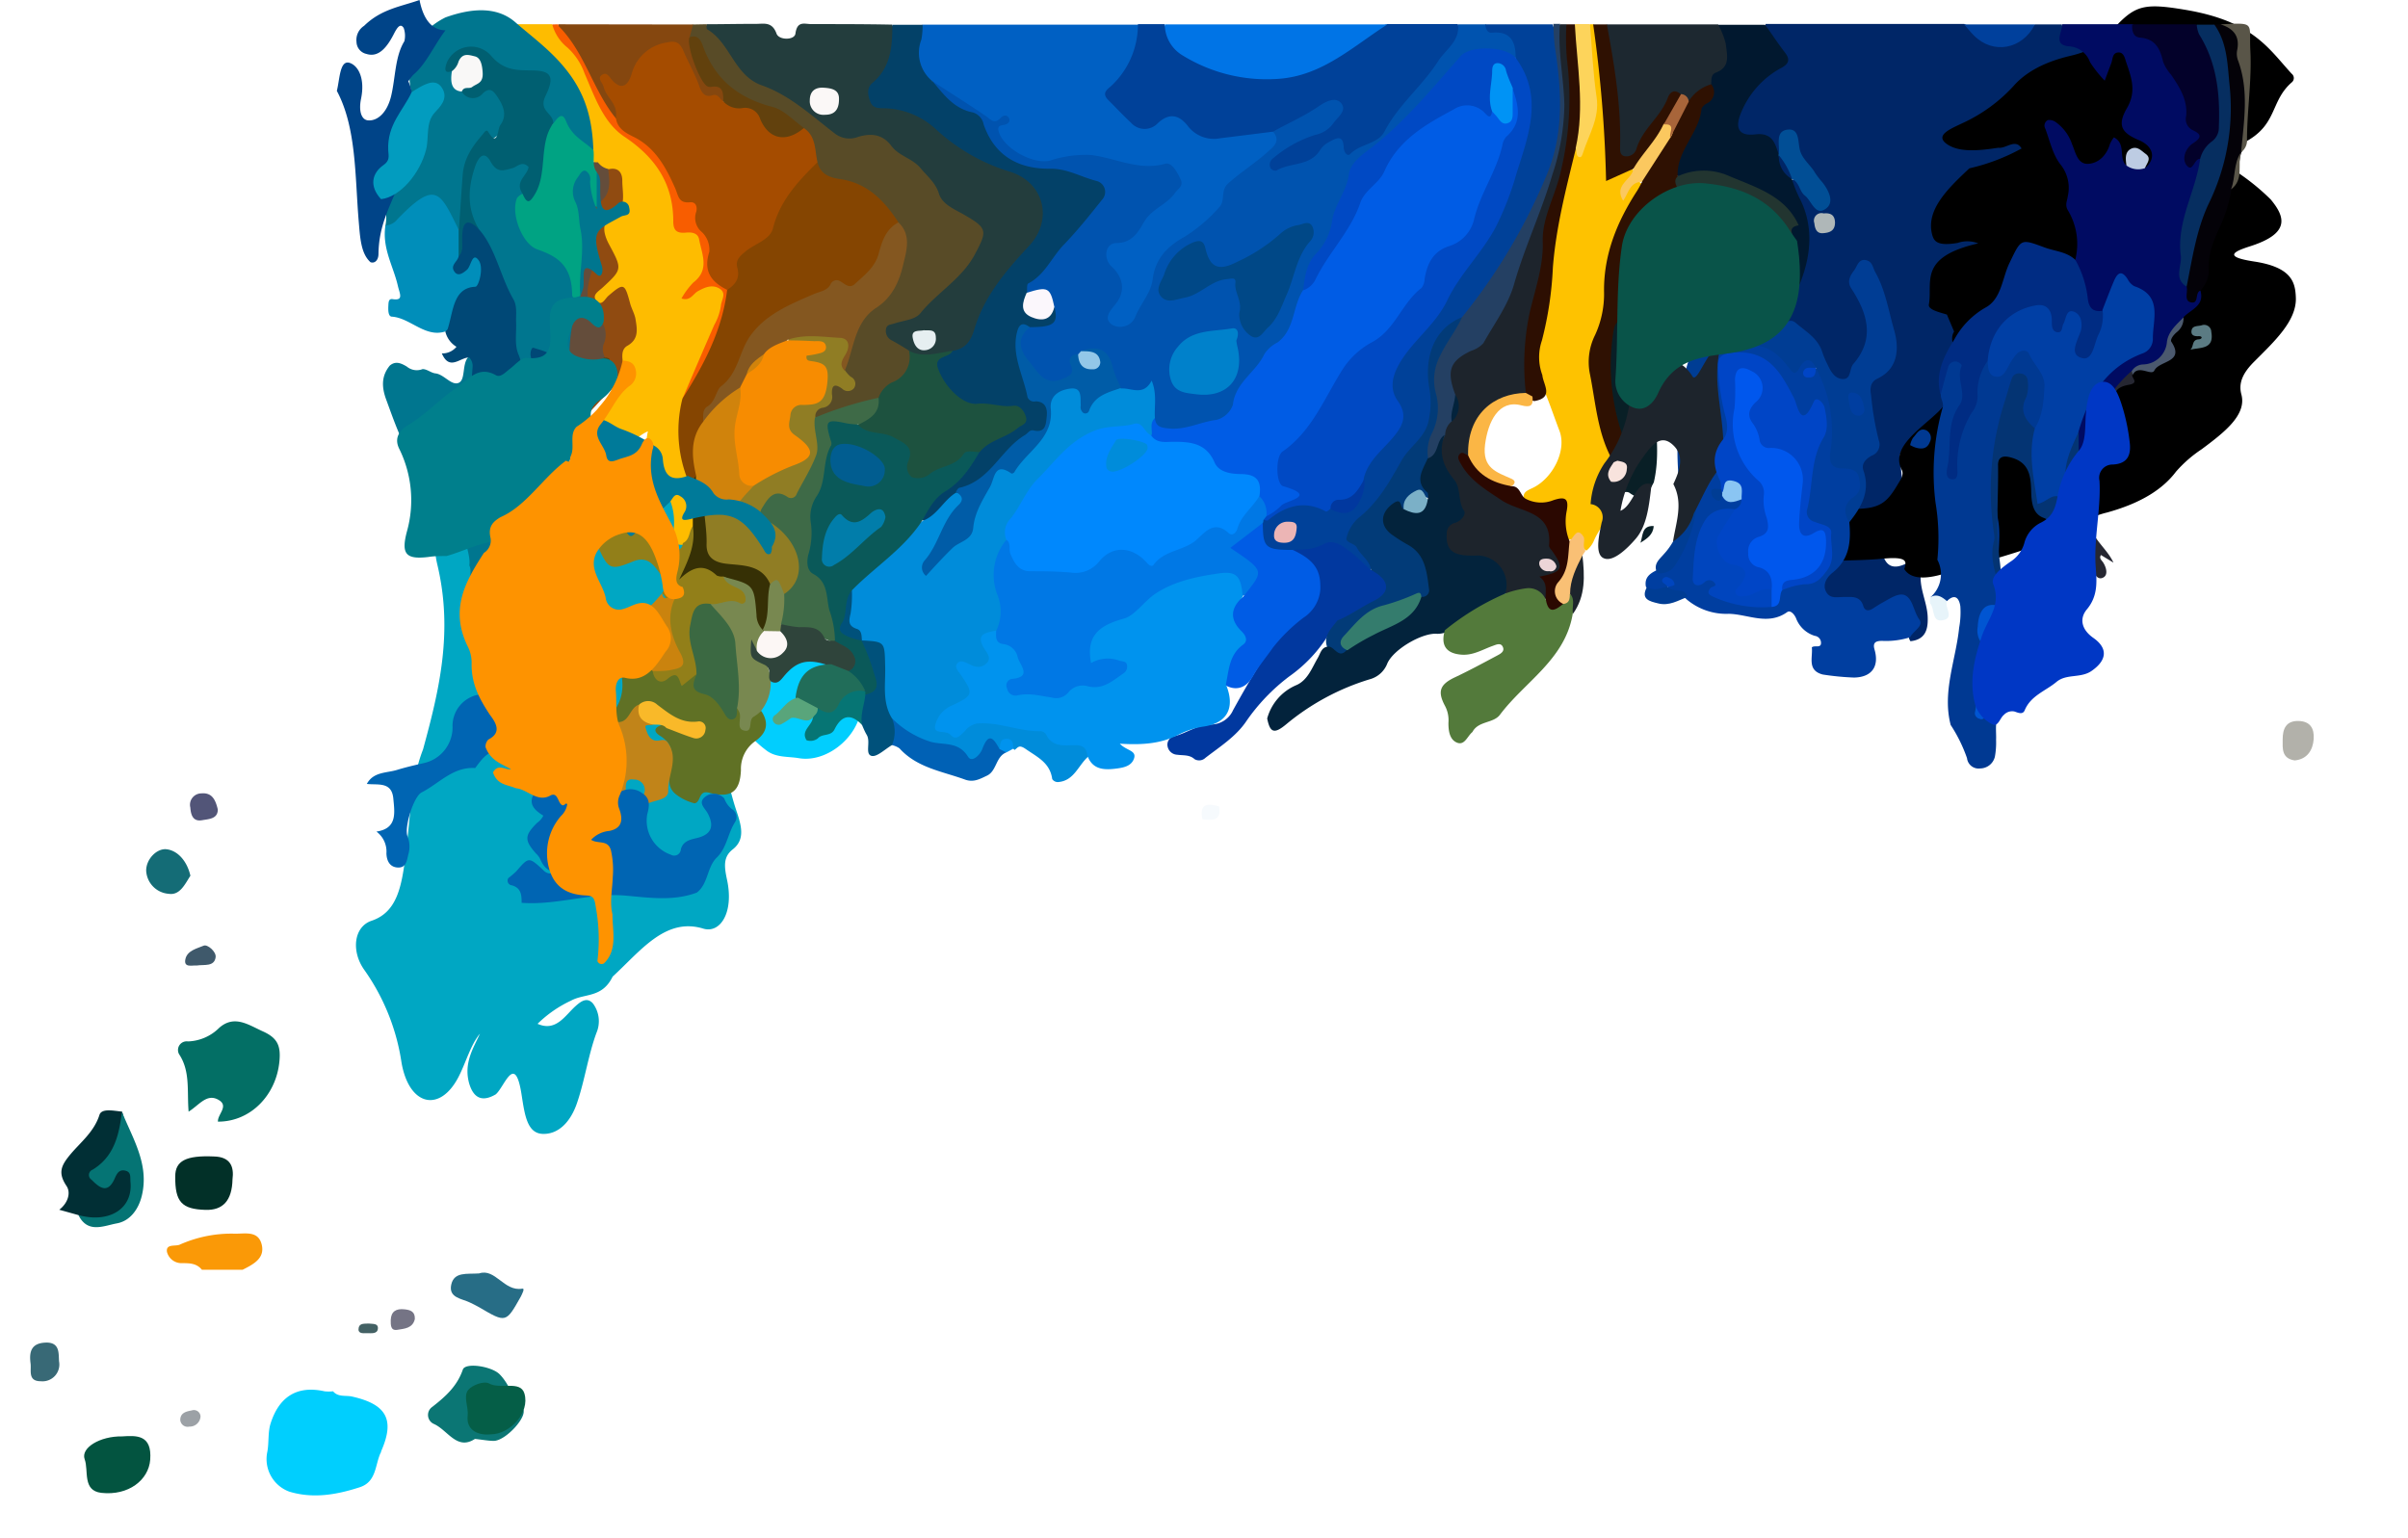 <svg id="Layer_1" data-name="Layer 1" xmlns="http://www.w3.org/2000/svg" viewBox="0 0 363.73 232.3"><defs><style>.cls-1{fill:#b2b1aa;}.cls-2{fill:#00a7c3;}.cls-3{fill:#002667;}.cls-4{fill:#0053af;}.cls-5{fill:#0060c3;}.cls-6{fill:#febc00;}.cls-7{fill:#233d3d;}.cls-8{fill:#000b62;}.cls-9{fill:#004199;}.cls-10{fill:#034168;}.cls-11{fill:#fec200;}.cls-12{fill:#584b27;}.cls-13{fill:#1d242c;}.cls-14{fill:#01182f;}.cls-15{fill:#01cefe;}.cls-16{fill:#1d2830;}.cls-17{fill:#0074e6;}.cls-18{fill:#244063;}.cls-19{fill:#85470f;}.cls-20{fill:#03012a;}.cls-21{fill:#2d0f02;}.cls-22{fill:#040208;}.cls-23{fill:#062e60;}.cls-24{fill:#2f1102;}.cls-25{fill:#f85d00;}.cls-26{fill:#262732;}.cls-27{fill:#fdd45b;}.cls-28{fill:#00409c;}.cls-29{fill:#595548;}.cls-30{fill:#4b596e;}.cls-31{fill:#2d345b;}.cls-32{fill:#5b7b83;}.cls-33{fill:#afb7b8;}.cls-34{fill:#77798c;}.cls-35{fill:#585080;}.cls-36{fill:#003ea0;}.cls-37{fill:#003992;}.cls-38{fill:#003d94;}.cls-39{fill:#002c83;}.cls-40{fill:#014e95;}.cls-41{fill:#bdcce3;}.cls-42{fill:#005ce5;}.cls-43{fill:#008cda;}.cls-44{fill:#0049c4;}.cls-45{fill:#004887;}.cls-46{fill:#005ca7;}.cls-47{fill:#0081cb;}.cls-48{fill:#fbf7fc;}.cls-49{fill:#93c7e8;}.cls-50{fill:#854501;}.cls-51{fill:#644d3b;}.cls-52{fill:#927f19;}.cls-53{fill:#904b11;}.cls-54{fill:#363005;}.cls-55{fill:#1d523f;}.cls-56{fill:#fbf8f7;}.cls-57{fill:#e6eff1;}.cls-58{fill:#003fa5;}.cls-59{fill:#043473;}.cls-60{fill:#0a5959;}.cls-61{fill:#091f26;}.cls-62{fill:#2b0801;}.cls-63{fill:#fbc85f;}.cls-64{fill:#f9c075;}.cls-65{fill:#f8e3dd;}.cls-66{fill:#a54c00;}.cls-67{fill:#907d24;}.cls-68{fill:#845720;}.cls-69{fill:#3e6a47;}.cls-70{fill:#62410d;}.cls-71{fill:#0078e5;}.cls-72{fill:#01389f;}.cls-73{fill:#023b78;}.cls-74{fill:#ecb5b5;}.cls-75{fill:#03233c;}.cls-76{fill:#537a3b;}.cls-77{fill:#fbb645;}.cls-78{fill:#ecd5d7;}.cls-79{fill:#223530;}.cls-80{fill:#a8653a;}.cls-81{fill:#00cffe;}.cls-82{fill:#e7f4fa;}.cls-83{fill:#0045c6;}.cls-84{fill:#0057ed;}.cls-85{fill:#0045be;}.cls-86{fill:#8ac5f3;}.cls-87{fill:#0055d2;}.cls-88{fill:#0088fd;}.cls-89{fill:#0093f5;}.cls-90{fill:#0093ee;}.cls-91{fill:#0061b5;}.cls-92{fill:#00517b;}.cls-93{fill:#607125;}.cls-94{fill:#c18419;}.cls-95{fill:#ca830e;}.cls-96{fill:#fdc515;}.cls-97{fill:#594110;}.cls-98{fill:#d0830c;}.cls-99{fill:#3b6942;}.cls-100{fill:#788850;}.cls-101{fill:#2f443b;}.cls-102{fill:#216d59;}.cls-103{fill:#017daa;}.cls-104{fill:#015d90;}.cls-105{fill:#067574;}.cls-106{fill:#f78c01;}.cls-107{fill:#347c6d;}.cls-108{fill:#7bb0c7;}.cls-109{fill:#095449;}.cls-110{fill:#0037c5;}.cls-111{fill:#007a99;}.cls-112{fill:#f9b929;}.cls-113{fill:#fcf7f5;}.cls-114{fill:#59a57b;}.cls-115{fill:#f6fafd;}.cls-116{fill:#00768f;}.cls-117{fill:#00a383;}.cls-118{fill:#048;}.cls-119{fill:#004876;}.cls-120{fill:#005f71;}.cls-121{fill:#008eba;}.cls-122{fill:#029cbf;}.cls-123{fill:#f9f8f7;}.cls-124{fill:#0065b3;}.cls-125{fill:#007f8c;}.cls-126{fill:#fe9300;}.cls-127{fill:#036f65;}.cls-128{fill:#0b7674;}.cls-129{fill:#012f35;}.cls-130{fill:#035440;}.cls-131{fill:#023028;}.cls-132{fill:#057474;}.cls-133{fill:#055e47;}.cls-134{fill:#276d86;}.cls-135{fill:#146c76;}.cls-136{fill:#386976;}.cls-137{fill:#525578;}.cls-138{fill:#3f596b;}.cls-139{fill:#757485;}.cls-140{fill:#9ca1a6;}.cls-141{fill:#436164;}.cls-142{fill:#fa9907;}</style></defs><title>splash</title><path class="cls-1" d="M346.62,114.88c-2-.3-1.83-1.81-1.82-3.19,0-1.56.49-2.79,2.34-2.77s2.46,1.16,2.34,2.76S348.54,114.7,346.62,114.88Z"/><path class="cls-2" d="M63.9,113.22c2.46-9,4.57-17.79,2.16-27.92C64.74,79.75,67.18,76,71,74.05l-4.16-8.23c0.77-1.8,1.7-1.33,2.41-.47C73.65,70.67,78.44,73,84,70.44c1.4-.64,2.84-0.48,2.89,2.73-0.4,2.18.58,3.51,1.59,3.43,4-.33,8.13,1.95,12.06-1.64,3.35-3.07,5.44-1,5.79,5.16,0.11,1.87-.19,3.91.49,5.55,1.86,4.52,1.47,9,.1,13.5-0.26.85-.36,1.81-0.59,2.68-1.43,5.52-2.2,10.66,2.82,12.77,0.68,2.61,1.23,5.31,2.06,7.79,0.78,2.32,1.39,4.4-.52,5.9-1.46,1.14-1.31,2.56-.87,4.61,1.07,5-1.07,8.14-3.59,7.37-5.72-1.75-9.47,3.38-13.69,7.25-1.6,3.27-4.18,2.49-6.29,3.63a18.22,18.22,0,0,0-5.05,3.5c2.8,1.26,4.17-1.29,5.78-2.71,0.81-.72,1.7-1.34,2.57-0.38a4.47,4.47,0,0,1,.54,4.47c-1.22,3.32-1.75,7.08-2.87,10.4-1,3.1-2.92,4.94-5.25,4.85s-2.7-2.82-3.17-5.82c-1-6.64-2.58-1.27-3.92-.15-1.57.92-3.19,1.06-4-1.61-0.88-3.07.6-5.35,1.62-7.56-1.44,1.7-2.13,4.43-3.28,6.61-2.8,5.33-7.43,4.32-8.57-2.24a32.45,32.45,0,0,0-5.62-14c-2-2.8-1.61-6.52,1.1-7.43,3.85-1.29,4.57-5.17,5.16-10.16C62,123.66,62,118.07,63.9,113.22Z"/><path class="cls-3" d="M307.38,3.69h4.08A3.83,3.83,0,0,0,314.36,7c1.58,0.43,1.77,2.59,3.09,3.44a0.83,0.83,0,0,0,.63-0.53c0.46-1,.6-2.41,2-2.35,1.55,0.07,1.74,1.63,2.15,2.79a7.7,7.7,0,0,1-.28,6.37c-0.92,1.76-.65,3.07,1.45,4,2.7,1.22,3,3.3,1.06,4.93a0.57,0.57,0,0,1-.39-0.27c-1.14-2.56-1.26-2.57-3-.26-1.56-.42-0.7-2.11-1.55-2.93-0.57.16-.56,0.76-0.84,1.14-2.16,2.86-4.34,2.66-6-.57-0.66-1.32-1.1-2.81-3-3.74a23.67,23.67,0,0,0,2.4,5.94,3.51,3.51,0,0,1,1,2.3c-0.46,3,.72,5.66,1.27,8.45a4,4,0,0,1-.7,3.6,18.23,18.23,0,0,1-5.74-1.76c-1.52-.71-2.4-0.3-3.09,1.06a23.55,23.55,0,0,0-1.46,3.24,11,11,0,0,1-4.92,6.48c-3.15,1.9-5.45,8.38-4.6,11.67-0.09,3.28-.43,6.53-0.71,9.79a22.47,22.47,0,0,0,.39,8.29,8.45,8.45,0,0,1-.66,6.39c-1.34.52-1.57-.6-1.9-1.38a37.9,37.9,0,0,1-2.82-15.2c0.36-1.27,2.06-.44,2.68-1.75-1.22-.22-1.57.86-2.29,1.16a1.81,1.81,0,0,0-1.5,2.25c0.12,1.51.33,3,.38,4.54s0.16,3.6-2.5,3.33a0.67,0.67,0,0,0-.79.76c0.12,2-2.51,1.73-2.59,2.93s2.43,0.59,2.78,2.26c0.42,2.06,1.56,2.8,3.65,1.75a1.41,1.41,0,0,1,2.21,1.22c-0.35,2.39.86,4.44,1,6.69,0.1,1.89-.21,3.58-2.59,3.84a1.27,1.27,0,0,1-.25-0.68c0-1,1.08-1.69.7-2.86-0.83-2.56-1.8-3-4.31-1.69-1.52.82-2.86,1.45-4.25-.22-0.57-.69-1.56-0.52-2.39-0.62-2.91-.37-3.84-2.09-1.91-4.27a10.47,10.47,0,0,0,2.78-7.57c1.49-2.48,2.9-5,2.05-8.06a1.78,1.78,0,0,1,.74-1.81c1.75-1.25,1.54-2.89.94-4.55s-0.3-3.7-.59-5.53a2.39,2.39,0,0,1,1.38-2.29c2.57-1.61,2.67-4.36,2.07-6.55-0.73-2.65-1.17-5.47-2.5-8-0.36-.67-0.4-2-1.58-1.48a1.75,1.75,0,0,0-.82,2.59,22.23,22.23,0,0,1,1.59,4c1.42,4-.51,7.07-2.81,10-0.74.94-1.68,0.56-2.46-.12a9,9,0,0,1-2-3.19c-1.82-3.86-3.21-4.6-7.29-3.84-1.37.26-2.69,0.43-3.9-.47a0.74,0.74,0,0,1,0-1.11c2.18-1.8,3.77-4.26,6.35-5.59a2.82,2.82,0,0,0,2.15-2.83c0.17-3.3,1.06-6.72-.91-9.86a3.39,3.39,0,0,1-.73-3.08c1.58-.6,1.64,1,2.32,1.63s1.3,2.39,2.36,1.69-0.07-2-.64-2.85c-1.31-2-3.22-3.69-3.64-6.25a0.89,0.89,0,0,0-.81-0.84,0.84,0.84,0,0,0-.76.84c-0.2.71-.09,1.54-0.83,2a6.21,6.21,0,0,0-4.88-2.7c-1.56-.07-2-1.73-1.38-3.66a13.56,13.56,0,0,1,5.22-6.69c1.74-1.22,1.68-2.18.48-3.64-0.72-.87-1.72-1.71-1.36-3.1h30A9,9,0,0,1,298,4.4c3.63,2.73,5.17,2.69,8.77-.24C307,4,307.2,3.86,307.38,3.69Z"/><path d="M295.17,50.09l-1.09-2.57c-1.28-.38-2.86-0.76-2.72-1.52,0.61-3.34-1.72-7.14,7.46-9.23a4.48,4.48,0,0,0-3.12-.07c-3.1.52-3.6-.25-3.87-1.35-0.89-3.62,2.28-6.78,5.65-9.92a30.18,30.18,0,0,0,7.88-3c-0.91-1.57-2.37.07-3.51-.11-2.85.44-5.93,0.76-7.79-.57s0.6-2.29,2.34-3.13A24,24,0,0,0,304.14,13c1.68-1.92,4.38-3.59,8.69-4.59,4.78-1.11,5.58-3.35,7.53-5.23,2.54-2.44,4.19-2.63,9.73-1.7,10.24,1.72,12.57,5.85,16.07,9.66a0.83,0.83,0,0,1,.07,1.25c-3.4,2.91-2.11,6.51-7.31,9.17-2.8,1.43-2.52,3.14-.52,4.77A33.92,33.92,0,0,1,343,30.14c2.16,2.61,3,5.11-3.1,7.06-2.6.83-4.05,1.6,0.61,2.31,5.76,0.88,6.2,3.23,6.28,5.48,0.12,3.5-3.26,6.6-6.34,9.69-1.6,1.61-2.37,3.13-1.89,4.9,0.84,3.11-2.59,5.75-6,8.29a19.29,19.29,0,0,0-3.87,3.38c-1.93,2.56-5.14,4.73-10.47,6.19a13.65,13.65,0,0,0-4.11,1.75c-4.92,3.41-13,5.18-20.17,7.4-2,.63-5.09,1.32-6.3-0.62,0.36-1.13.58-1.94-3.36-1.56-4.39.42-9,.06-13.39,1-2.24.48-11.65-1-12.73-1.78-1.83-1.25.82-5.83,4.12-6,4.07-.21,7.52-1.6,11.84-1.08,9.12,0.76,10.27.44,12.51-3.33,0.44-.74,1-1.47.63-2.24-1.71-3.31,2.54-5.95,5.4-8.66s2.75-5.82,2.67-8.78C295.26,52.4,294.45,51.25,295.17,50.09Z"/><path class="cls-4" d="M220.29,3.68h4.08a2.18,2.18,0,0,0,1.59.51c2.44,0,3.76,2.08,3,4.59-3.61-1.37-6.75-1.09-9.43,2.13-2.91,3.5-6.54,6.36-9.34,10a2.71,2.71,0,0,1-.92.86c-4.67,2.11-5.56,6.71-7.13,10.83-0.87,2.28-1.45,4.67-3.12,6.58-1.24,1.42-1.23,3.28-1.61,5-1.19,5.34-4.7,9.17-8.42,12.85a4.14,4.14,0,0,0-1.16,1.92,7.12,7.12,0,0,1-6.55,5.75c-1.58.2-3.1,0.8-4.74,0.66-1.28-.11-2.31-0.54-2.63-1.94a1.79,1.79,0,0,0,0-.24c-0.13-1.15.33-2.49-.19-3.43-0.61-1.1-2.06.19-3.07-.41-0.34-.2-0.79-0.22-1.17-0.4-1.27-.78-1.51-2.14-1.88-3.42-0.58-2-1.82-2.67-3.79-2a8.61,8.61,0,0,0-.83.65c-0.76.92,0.06,2.43-1.25,3.17-1.54.86-3,1.08-4.51-.06a10.28,10.28,0,0,1-3.2-4.2c-0.72-1.69-.05-2.95,1.33-3.94a11.52,11.52,0,0,1,2.13-.45c1.22-.31,1.83-1,1.31-2.31-0.3-2.48-2.52-1.44-3.82-2.08-0.65-1.25,0-2,.91-2.81,3.51-3.27,6.34-7.13,9.35-10.83,1.14-1.4.77-2.34-.9-3.1-2.76-1.26-5.72-1.46-8.63-1.87a7.94,7.94,0,0,1-6.53-4.59,8.58,8.58,0,0,0-4.53-4.49,5.74,5.74,0,0,1-3.82-4.36,1.5,1.5,0,0,1,2,.39c1.78,1.62,4,2.55,5.93,3.91a3.06,3.06,0,0,0,2.6.53c1.21-.24,1.76.37,1.37,1.63-0.72,2.37,1.4,5,4.07,5.09a10.89,10.89,0,0,0,3.24-.59,13.39,13.39,0,0,1,7.77.16,15.76,15.76,0,0,0,7.26.82c1.86-.3,2.81.87,3.55,2.29s0.08,2.46-1,3.33a42.48,42.48,0,0,0-6,6.12,3.92,3.92,0,0,1-1.66,1.12c-2.48,1-2.55,1.26-1.06,3.31a4.76,4.76,0,0,1,.19,5.9c-0.39.59-1.28,1.35-.38,1.94a1.58,1.58,0,0,0,2.27-1c0.72-1.91,2.14-3.49,2.52-5.53A9.11,9.11,0,0,1,178,35.54c2.81-1.77,5.52-3.52,6.38-7.16,0.34-1.43,1.94-2.24,3.12-3.22,1.8-1.5,4.52-2.32,4.55-5.36a28.24,28.24,0,0,1,9-4.85,1.71,1.71,0,0,1,2.07.54,1.94,1.94,0,0,1-.17,2.16A6.86,6.86,0,0,1,199,21.05a14.21,14.21,0,0,0-6.27,3.66,9.44,9.44,0,0,0,6.76-2.88c1.15-1.16,2.73-2.46,4.1,0a0.6,0.6,0,0,0,.86.29c1.33-1,3.34-1.16,4.23-2.71,2.59-4.53,6.57-8,9.45-12.28C218.9,6,219.46,4.75,220.29,3.68Z"/><path class="cls-5" d="M192.29,19.89c1.26,1.48,0,2.31-.89,3.13-1.85,1.66-4,3-5.85,4.66-1.27,1.11-.4,2.64-1.39,3.64A24.1,24.1,0,0,1,179,35.73c-2.59,1.44-4.5,3.25-4.9,6.53-0.24,2-1.88,3.69-2.64,5.67A2.46,2.46,0,0,1,168,49.06c-1.33-.88-0.42-2,0.41-3,1.6-1.86,1.38-4.06-.48-5.77-1.34-1.24-1-3.56.71-3.57,2.42,0,3.39-1.83,4.14-3.14,1.17-2.05,3.43-2.61,4.69-4.41,0.48-.68,1.34-1.05.87-2.06S177,24.44,176,24.74c-4,1.11-7.48-.88-11.19-1.32a17.13,17.13,0,0,0-6.2.84c-2.68.65-7.22-2-7.78-4.5-0.18-.79.36-0.81,0.85-0.9s1-.45.73-1-0.85-.5-1.25-0.06c-1,1.07-1.56.19-2.33-.33-2.62-1.77-5.29-3.46-7.95-5.18-1.93-.36-2.52-1.84-2.66-3.48a7.39,7.39,0,0,1,1.11-5.09h32.59c1,2.35,0,4.4-1,6.46a7.84,7.84,0,0,1-1,1.45c-2.13,2.82-1.59,5,1.64,6.62a3,3,0,0,0,3.32-.36c1.64-1.16,3.26-1.09,4.55.36,2,2.21,4.33,2.18,7,1.88C188.33,19.86,190.29,18.8,192.29,19.89Z"/><path class="cls-6" d="M75.1,3.66l8.26,0c3.91,3.21,5.69,7.84,8,12.09a17.1,17.1,0,0,0,5,5.57,13.9,13.9,0,0,1,5.89,10.41c0.1,1.64.34,2.58,2.22,3,2.22,0.49,3.09,4.94,1.62,7.22a14,14,0,0,0-1.52,2,3.83,3.83,0,0,1,2.35-1.19c1.88-.26,2.92.73,2.71,2.63-0.32,2.92-1.8,5.44-2.94,8.07-1,2.32-2.33,4.5-2.91,7A22.64,22.64,0,0,0,105.2,74a15.27,15.27,0,0,1,0,5.2c-0.39,1.17-.47,2.54-1.88,3.08-1.75.24-1.8-1-1.6-2.1a8.87,8.87,0,0,0-1.85-6.9c-1.6-2.32-2.75-4.85-2-8.12-1.24.54-1.91,1.41-2.9,1.6-1.43.28-2.94,1.21-4.13-.54-1.5-2.19-1.49-3.54.26-5.4,1-1.05,1.63-2.41,2.83-3.24,1.66-1.14,1.42-2.06-.19-2.94a2.42,2.42,0,0,1,.41-2.8,6.33,6.33,0,0,0,0-6.86c-0.74-1.06-1.29-.18-1.87.17-0.82.49-1.66,1.65-2.58,0.5s0.06-2,.87-2.8c2.43-2.43,2.4-2.43.83-5.45-1-1.88-1-3.63.64-5.3a3.79,3.79,0,0,0-.28-5.95A3.51,3.51,0,0,1,90,24.89c-2.92-4.53-6.61-8.55-8.84-13.56-0.94-2.11-2.07-4.23-4.67-5C75.32,6,74.28,5.19,75.1,3.66Z"/><path class="cls-7" d="M106.77,3.66c2.46,0,4.91-.06,7.37-0.05,1.25,0,2.48-.39,3.16,1.48,0.37,1,2.7,1,2.85,0,0.26-2,1.38-1.45,2.4-1.45,4.07,0,8.13,0,12.2.08,1.31,2.79.24,5.24-1.08,7.65-0.32.59-.92,1-1.24,1.61-0.7,1.32-.51,2.49,1.1,2.64,4,0.37,7.06,2.5,10.1,4.92a24.74,24.74,0,0,0,8.93,4.72c5.51,1.51,7.27,7.61,3.62,12.09-2.46,3-5.32,5.7-6.95,9.35a18.5,18.5,0,0,0-1.41,3.25,4.59,4.59,0,0,1-4,3.76c-2.17.41-4.34,1-6.52,0A18.63,18.63,0,0,1,134.5,52c-1.83-1.39-1.65-3,.5-3.75,5.4-1.94,8.78-6.12,11.87-10.58,1.45-2.09,1.13-3-1.13-4.3a13.23,13.23,0,0,1-5.35-5.21c-1.69-3.14-5.19-4.51-7.8-6.77a1.56,1.56,0,0,0-1.47-.23c-3.8,1.43-6.37-1-8.83-3.05a33,33,0,0,0-7.53-4.66c-2.15-1-4.09-2.1-4.64-4.66-0.22-1-1.16-1.36-1.93-1.89C107.1,6.12,105.75,5.39,106.77,3.66Z"/><path class="cls-8" d="M313.47,39.25a9.85,9.85,0,0,0-1.12-7.49c-0.47-.8-0.1-1.42,0-2.16a5.61,5.61,0,0,0-1.08-4.71c-1.19-1.49-1.63-3.58-2.32-5.44a0.93,0.93,0,0,1,.39-1.31,1.67,1.67,0,0,1,1.16.29A6.75,6.75,0,0,1,313,21.82c0.53,1.22.81,3,2.4,2.93s2.83-1.31,3.31-3a4.5,4.5,0,0,1,.6-1c1.91,1,.63,3.13,1.88,4.25a3.09,3.09,0,0,1,2.78.43c1.76-1.42,1.36-3.32-.89-4.26-2.66-1.11-3.29-2.27-1.8-4.84s0.64-4.69-.14-7c-0.19-.58-0.36-1.48-1.22-1.4s-0.78,1-1,1.59c-0.3.78-.59,1.56-1,2.67a18.06,18.06,0,0,1-2.22-2.8A3.59,3.59,0,0,0,312.51,7c-2.45-.23-1-2.12-1-3.34h10.68a1.69,1.69,0,0,0,.55.51c4.08,1,4.61,5.07,6.59,7.85A8.1,8.1,0,0,1,330.94,17a1.89,1.89,0,0,0,.32,1.45c1.63,1.48,1.57,2.68.08,4.4s1,0.62,1.2,1.24a2.72,2.72,0,0,1-.05,2.69,25.78,25.78,0,0,0-2,7c-0.54,3-1,6.16,0,9.22,0.13,1.36,1,1.23,1.88.88,0.68,2.29-1.4,2.86-2.51,4-1,1.79-2.35,3.29-2.63,5.52a2.88,2.88,0,0,1-2.91,2,2.23,2.23,0,0,0-2,.71c-3.49,2.81-4.63,7-6.45,10.82-0.4.84-.42,2.39-2.12,1.61a6,6,0,0,1-.36-3.11c1.3-5.31,3.9-9.64,9-12.21,3.12-1.57,3.41-6.72.59-8.76s-2.68-1.95-4.2,1a3,3,0,0,1-1.4,1.73c-1.15.29-2.11,0-2.38-1.21C314.44,43.79,313.37,41.64,313.47,39.25Z"/><path class="cls-9" d="M192.29,19.89c-2.66.34-5.32,0.67-8,1a4.94,4.94,0,0,1-4.9-1.9c-1.29-1.63-2.76-2-4.49-.39a2.73,2.73,0,0,1-4.07-.07c-1.17-1.08-2.25-2.26-3.39-3.38s-0.14-1.65.51-2.26a12.65,12.65,0,0,0,3.93-9.24h4c2.06,4.8,6.46,6.21,10.94,7.2a19.76,19.76,0,0,0,16.32-3.64,20.49,20.49,0,0,1,6.38-3.57h10.7c0.35,2.59-1.88,3.84-3,5.62-2.4,3.75-6,6.58-8.1,10.62-1,1.9-3.65,1.83-5.15,3.37-0.45.46-1-.26-1-1-0.09-2.07-1.25-1.32-2.22-.79a3.49,3.49,0,0,0-1.32,1.16c-1.52,2.56-4.55,1.87-6.65,3.16a0.92,0.92,0,0,1-.83-0.33,1.17,1.17,0,0,1,.38-1.56,18.39,18.39,0,0,1,6.29-3.5,4.47,4.47,0,0,0,2.69-1.64c0.66-1,2.08-1.91,1.39-3-0.86-1.34-2.61-.29-3.4.23C197.06,17.55,194.61,18.58,192.29,19.89Z"/><path class="cls-10" d="M143.88,53c1.9-.29,2.73-1.38,3.3-3.27,1.48-5,4.8-8.86,8.26-12.58,3.77-4.05,2.21-9.78-3.12-11.28a28.86,28.86,0,0,1-11-6.39,11.88,11.88,0,0,0-7.78-3.13c-0.89,0-1.71,0-2.09-1s-0.56-2.08.34-2.83c2.79-2.35,3-5.52,3-8.78h4.57a10.82,10.82,0,0,1-.19,2.25,5.54,5.54,0,0,0,1.73,6.33c1.68,2,3.24,4.14,6.08,4.67a2.34,2.34,0,0,1,1.6,1.81c1.67,4.81,5.34,6.77,10.16,6.69,2.5,0,4.54,1.23,6.81,1.83a1.71,1.71,0,0,1,.91,2.86c-1.86,2.33-3.71,4.66-5.81,6.83-1.8,1.87-2.81,4.5-5.34,5.82-0.25.13-.13,1-0.19,1.46a0.53,0.53,0,0,1,.16.19c0.43,3.31,1.07,3.63,4,1.94,0.61,2.4-.08,3-3.64,3-1.81.13-2,1.58-1.71,2.73,0.68,3.13.8,6.5,4,8.59,1.6,1,1,4.31-.86,4.82a8.47,8.47,0,0,0-4.2,2.71c-2.28,2.65-4.61,5.13-8,6.36-1.11,1-2.1,2.09-3.2,3.08-0.65.59-1.28,1.36-2.35,0.87-0.09-2.21,1.42-3.58,2.92-4.64a19.67,19.67,0,0,0,5.26-6c1.32-1.79,3.57-2.15,5.23-3.43,0.57-.44,1.51-0.7,1.17-1.68S152.78,62,152,61.9c-3-.3-6,0-8.61-2.16a6.89,6.89,0,0,1-2.24-4.37C140.84,53.51,142.9,53.73,143.88,53Z"/><path class="cls-11" d="M240.19,3.67h0.5a2.94,2.94,0,0,1,1.11,2.17c0.65,6,1.28,12,1.49,18.06,0.08,2.17.7,2.21,2.25,1.39a1.52,1.52,0,0,1,.74-0.1c1.77,1.75-.73,2.27-1,3.41,0.8-.51,1.28-2.29,2.72-0.78,0.13,1-.53,1.75-1,2.55-2.57,4.56-4.39,9.34-4.18,14.7a11,11,0,0,1-.89,5,13.14,13.14,0,0,0-.72,8.45c0.81,3.63,1.32,7.33,2.78,10.78,0.12,1.23-.71,2.38-0.33,3.64a8.62,8.62,0,0,1,.1,1.12c0.53,3.16-1.94,5.12-3,7.63a3.9,3.9,0,0,1-1.11,1.48c-1-.37-1.29-2.33-3-1.47a2.5,2.5,0,0,1-.78-2.52c0.24-2.12-.25-3.23-2.7-2.65a2.64,2.64,0,0,1-2.94-1c-0.36-1.16.48-1.43,1.27-1.81,3-1.42,5.2-5.62,4.06-8.63-1.08-2.83-2-5.73-3.38-8.48a8.3,8.3,0,0,1-.17-5.24,55.33,55.33,0,0,0,1.74-12.79,6.89,6.89,0,0,1,.08-1c0.62-4,2.09-7.83,2.39-11.91a5,5,0,0,1,1.31-3.23c2-1.25,2.67-3.27,2.84-5.47,0.28-3.65-.59-7.24-0.61-10.88C239.85,5.25,239.46,4.39,240.19,3.67Z"/><path class="cls-12" d="M106.77,3.66a1.56,1.56,0,0,0,0,.74c3.57,2.05,4.08,7,8.32,8.5s7.49,4.57,11,7.26a3.59,3.59,0,0,0,3.55.51c2-.58,3.67-0.39,5,1.37,1.14,1.54,3.18,1.88,4.41,3.36,1,1.22,2.26,2.19,2.77,3.84s2.33,2.35,3.78,3.18c3.59,2.08,3.56,2.43,1.63,6.05s-5.65,5.71-8.2,8.84c-0.78,1-2.56,1.1-3.91,1.55-0.55.19-1.22,0.13-1.3,0.93a1.57,1.57,0,0,0,.92,1.65c0.88,0.49,1.74,1,2.6,1.55,1.11,1.86.54,3.37-1.09,4.52a38.11,38.11,0,0,0-3.4,2.9c-3.18,1.12-6.26,2.59-9.69,2.92a0.92,0.92,0,0,1,0-1.51,5.45,5.45,0,0,0,2.1-3.19c0.39-1.41,1.69-.46,2.58-0.57,0.34-.91-0.65-1.33-0.67-2.06,0.92-4,1.91-7.8,5.39-10.52A10,10,0,0,0,135.38,34c-2.29-3.11-4.85-5.78-9-6.4A3.82,3.82,0,0,1,123,24.67c-0.4-1.7-.56-3.48-1.8-4.86-2.79-2.55-6.47-3.5-9.7-5.23a11.9,11.9,0,0,1-5-5.74A8.48,8.48,0,0,0,104,5.64a1.53,1.53,0,0,1,.66-1.94Z"/><path class="cls-9" d="M228.94,8.67c0-2.38-.76-4-3.61-3.73-0.68.07-.9-0.63-1-1.26l10.17,0c1.38,3.15,1.44,6.56,1.63,9.88,0.52,8.78-2.45,16.56-7.4,23.68a26.28,26.28,0,0,0-2.93,5,12.86,12.86,0,0,1-4.65,5.86c-4.22,2.55-5.58,6.28-4.58,11a8.34,8.34,0,0,1-1.92,7.59c-2.2,2.39-3.37,5.42-5.53,7.85-1.14,1.29-2,2.88-3.34,4.06s-2.1,2.51-.22,4.15c0.89,0.77,2.19,1.78,1.44,3.43-1.5.09-2.16-1.18-3.1-2-1.48-1.22-3-1.86-4.88-1-1.26.6-2.66,0.39-4,.47-4.1-.21-4.89-0.91-4.9-4.35a2.43,2.43,0,0,1,.28-0.76c3.08-2.72,6.52-3.61,10.44-2,3.21,0.57,4.09-.29,4.6-4.51,0.58-2.44,2.42-4.05,4-5.81s2.24-3.4,1-5.69c-1.76-3.25-.21-6.27,2-8.26,3.54-3.15,5.32-7.39,8-11.07a66.14,66.14,0,0,0,4-5.5A63.18,63.18,0,0,0,229.3,24c1-3,1.1-6.3,1.49-9.48a5.16,5.16,0,0,0-1.06-3.07C229.24,10.62,228.5,9.8,228.94,8.67Z"/><path class="cls-13" d="M235.62,3.67h1c1.39,2.22.73,4.78,1.05,7.15a31.5,31.5,0,0,1-.76,12.82c-2.49,8.76-3.67,17.8-5.7,26.65a13.18,13.18,0,0,0-.2,5.53,7.25,7.25,0,0,1-.24,3.51,1.41,1.41,0,0,1-1.2.81c-4.53.64-6.72,3.43-7.2,7.8a2.2,2.2,0,0,1-.26.71c-1.09,1-.51,1.87.28,2.56,2.8,2.43,5.57,5,9.42,5.63a2.45,2.45,0,0,1,2.33,2.53,8.66,8.66,0,0,0,1.44,4.24c1.26,2.13.54,3.32-2.12,3.68a2.87,2.87,0,0,1,.26,3.34c-2-1.19-4.2-.79-6.34-0.91A8.32,8.32,0,0,0,225.9,86,3,3,0,0,0,223,84.48a11.12,11.12,0,0,1-2.52-.29c-2.54-.38-3.78-3.09-1.88-4.78,2.91-2.58,1.27-5,.06-7.17a7.87,7.87,0,0,1-1-6.5,5,5,0,0,1,1.09-2.36,2.83,2.83,0,0,0,.29-3.83c-1-4.19-.6-5.22,2.95-7.19a5.35,5.35,0,0,0,2-1.9,40.32,40.32,0,0,0,4.62-9.82c1.32-4.46,3.37-8.63,5-13a36,36,0,0,0,2-17.63C235.32,8,234.35,5.78,235.62,3.67Z"/><path class="cls-14" d="M270.68,27.06A18.52,18.52,0,0,0,272,30.28c1.91,4,1.56,8.18,0,12.25-0.23.62-.72,1.74-1.85,0.79-1-1.05-.62-2.35-0.69-3.58-0.1-2,.37-4-0.74-5.87-2.2-4.34-8.45-7.75-13.28-7.26a3.17,3.17,0,0,1-2.23-.1,1.78,1.78,0,0,1-.22-1.93c1.83-2.93,2-6.6,4.2-9.34A2.5,2.5,0,0,0,258,13a2.25,2.25,0,0,1,.57-2.08c2.09-1.6,1.74-3.53.92-5.57a1.33,1.33,0,0,1,0-1.61h7.13c1,1.38,1.91,2.78,2.94,4.12,0.8,1,.79,1.72-0.48,2.39A13.45,13.45,0,0,0,263,17c-1,2.36-.36,3.6,2.13,3.3,2.64-.31,3,1.4,3.58,3.1L269,23.67c0.51,1,1.1,2,1.68,3C270.66,26.82,270.67,26.94,270.68,27.06Z"/><path class="cls-15" d="M112.6,106.9c-0.48-2.64-.33-4.86,3.08-5a0.76,0.76,0,0,0,.57-0.41c0-3.45,3-2.76,4.72-2.81,4.63-.15,8.83,2.15,9.12,7.37,0.26,4.67-4.87,9.27-9.43,8.49-1.64-.28-3.42-0.06-4.87-1.15C113.63,111.75,111.77,109.94,112.6,106.9Z"/><path class="cls-16" d="M259.51,3.69a11.3,11.3,0,0,1,1.17,2.94c0.16,1.59.79,3.5-1.52,4.35-0.71.26-.67,1.08-0.68,1.75A8.88,8.88,0,0,1,255,15.47a8.58,8.58,0,0,0-1.62-.68c-2.08,1.86-3.3,4.34-4.87,6.57-0.29.41-.45,0.91-0.75,1.32-0.61.87-1.37,1.64-2.5,1.29s-1.21-1.37-1.2-2.31c0-4.4-.7-8.73-1.16-13.09-0.17-1.62-1.24-3.21-.21-4.88h16.79Z"/><path class="cls-17" d="M209.59,3.68c-5.07,3.23-9.62,7.56-16,8.19a24.22,24.22,0,0,1-15.2-3.65,5.5,5.5,0,0,1-2.45-4.53h33.64Z"/><path class="cls-18" d="M235.62,3.67c-0.31,4.07.57,8.07,0.68,12.11a34.66,34.66,0,0,1-1.82,10.62C232.83,32,230.3,37.32,228.68,43c-0.9,3.13-3,5.95-4.61,8.84A4.19,4.19,0,0,1,222.21,53c-3.19,1.52-3.75,3-2.4,6.58,0.49,1.44-.15,2.74-0.52,4.07a2.71,2.71,0,0,0-1,2.05,14.07,14.07,0,0,0-1,2.73,1.22,1.22,0,0,1-1.61,1.08c-1.2-1.1-.61-2.38-0.15-3.46a14.25,14.25,0,0,0,.85-8.08c-0.62-4.14,1.6-7.35,4.5-10.1a86.61,86.61,0,0,0,12.84-21.66c2.51-6.12,2.16-12.49,1.19-18.83-0.19-1.27-.22-2.51-0.29-3.77h1.08Z"/><path class="cls-19" d="M104.69,3.7l-0.53,1.95c1,2.81,1.38,6,4.75,7.3,1,0.39,1.05,1.4.5,2.34-2.67.23-4.29-1-5-3.57a8.52,8.52,0,0,0-1-2.07c-1.78-3.07-4.74-3-6.68.1a16.81,16.81,0,0,0-.76,1.6c-1.14,2.38-2,2.65-4.27,1.4A19.94,19.94,0,0,0,93.29,16c0.31,0.7,1.08,1.54-.29,2-2.32-1.64-3.29-4.28-4.22-6.68a18.23,18.23,0,0,0-3.39-5.15c-0.61-.72-1.64-1.28-1-2.5Z"/><path class="cls-20" d="M332.33,24c-0.91-.07-1.1,2.18-2.06.95-0.76-1-.09-2.61.95-3.28,1.33-.86,1.39-1.36,0-2a1.85,1.85,0,0,1-1-2.13c0.24-2.46-1-4.37-2.28-6.26a6.33,6.33,0,0,1-1.19-1.92c-0.47-2-1.15-3.48-3.51-3.68-1-.08-1.24-1-1.17-2h9.65a20.49,20.49,0,0,1,4,12.47C335.74,19.46,335.13,22.1,332.33,24Z"/><path class="cls-21" d="M230.48,59.36a38,38,0,0,1,.55-12c0.8-3.53,2.12-7.05,2-10.83s2.07-7.23,2.81-11A47,47,0,0,0,236.69,9a36.68,36.68,0,0,1-.08-5.32l1.3,0a2,2,0,0,1,.91,1.71c0.34,4.45.88,8.91,0.54,13.38-0.1,1.32-.2,2.71-1.33,3.69-1.45,5.94-3,11.87-3.47,18a53,53,0,0,1-1.66,11,7.75,7.75,0,0,0,.07,5.2c0.13,1.46,1.81,3.39-1.18,3.93A1.47,1.47,0,0,1,230.48,59.36Z"/><path class="cls-22" d="M332.35,43.9c-0.82.34-.18,2-1.36,1.79s-0.46-1.58-.7-2.39c-0.68-.76-0.27-1.55-0.14-2.39a59.76,59.76,0,0,1,3.8-12.59,34.27,34.27,0,0,0,.83-22.43,3.15,3.15,0,0,1-.32-2.2h1c2.42,0.11,3,1.51,3.41,3.76,0.85,4.25.21,8.44,0.39,12.65a5.14,5.14,0,0,1-.69,2.91h0c-0.6,1.84-.26,3.93-1.51,5.59a22,22,0,0,1-1.68,5.54c-1,2.13-1.92,4.31-1.74,6.79A4.31,4.31,0,0,1,332.35,43.9Z"/><path class="cls-23" d="M334.46,3.69c2,2.76,2,6.1,2.32,9.19a32.85,32.85,0,0,1-3.16,17.9c-1.85,3.92-2.47,8.28-3.33,12.53-2-1.25-.68-3.12-0.88-4.7-0.66-5.19,2.26-9.67,2.92-14.6a4.68,4.68,0,0,1,1.77-2.64,2.58,2.58,0,0,0,1.06-2.21c0.2-4.92-.3-9.71-3-14a4.76,4.76,0,0,1-.35-1.44h2.66Z"/><path class="cls-24" d="M242.72,3.69c1.1,6,2.13,12,2,18.2,0,0.66-.13,1.54.68,1.71a1.58,1.58,0,0,0,1.79-1.13c0.9-3,3.65-4.8,4.72-7.66,0.34-.92,1-1.39,1.94-0.6,0.28,2-1.53,3.15-2.09,4.81-1.4,2.39-2.65,4.9-5.07,6.49l-4.09,1.84a197.19,197.19,0,0,0-1.95-23.66Z"/><path class="cls-25" d="M84.36,3.67a0.49,0.49,0,0,0,0,.25c4,4,5.17,9.64,8.63,13.91,2.53,2.41,6.05,3.67,7.77,7,0.56,1.1,1.47,2,1.79,3.3a1.57,1.57,0,0,0,.48,1.13c3.61,1.07,2.39,5,4.22,7.1a1.64,1.64,0,0,1,.39,1.18,6.24,6.24,0,0,0,2.59,6.28,5.35,5.35,0,0,1-.13,3.23,94.56,94.56,0,0,1-5,11.53c-0.41.76-.81,1.73-2,1.62,1.59-3.71,3.17-7.42,4.79-11.11a8.5,8.5,0,0,0,1-2.86c0.06-.94,1-2-0.34-2.71-1.08-.56-2.13-0.08-3.12.46-0.75.41-1.15,1.56-2.49,1.11a11.33,11.33,0,0,1,1.8-2.42c2.51-1.93,1.27-4.29.86-6.52-0.19-1-1.2-1.1-2.07-1-1.27.1-1.83-.31-1.83-1.69,0-5.69-2.66-9.65-7.39-12.81-3.2-2.14-4.49-6.08-6-9.53a9.75,9.75,0,0,0-2.57-3.91,6.76,6.76,0,0,1-2.32-3.52Z"/><path class="cls-26" d="M319.24,85l-1.89-1.15c-0.31.49,0.09,0.77,0.31,1.09,0.5,0.76.79,1.86,0.09,2.28-0.93.55-1.42-.58-1.75-1.3-0.84-1.85-2.81-2.49-4-3.93-0.19-.48.13-0.64,0.48-0.77,1.5-.25.7-1.24,0.58-1.95-0.64-3.59-1.26-7.17,1-10.49,1.66-1.64,2-4,3-6a18.61,18.61,0,0,1,5-6.79q0.52,0.16.13,0.54c-0.56.35,1.15,1.28-.57,1.59-1.11.2-3,.7-1.95,3.17,0.38,0.88-1.3,2.63-2,4a20.24,20.24,0,0,0-2.1,13.71C316.08,81.47,318.27,82.88,319.24,85Z"/><path class="cls-27" d="M238,22.42c1.42-6.27.21-12.52-.12-18.78l2.28,0c0.32,3.66.46,7.34,1,11,0.5,3.2-1.17,5.69-2.05,8.46-0.1.31-.21,0.76-0.62,0.62C238,23.52,238.2,22.86,238,22.42Z"/><path class="cls-28" d="M307.38,3.69c-1.91,3.78-6.32,4.59-9.21,1.68-0.53-.53-1-1.12-1.5-1.68h10.7Z"/><path class="cls-29" d="M338.52,23c0.42-4.67,1.24-9.34-.49-13.94a2.87,2.87,0,0,1-.1-1.5c0.43-2.15-.62-3.28-2.52-3.88,5.41-.27,4.28-0.31,4.51,4s-0.49,8.89-.51,13.34A2.23,2.23,0,0,1,338.52,23Z"/><path class="cls-30" d="M322.15,56.6L322,56.06a2.11,2.11,0,0,1,1.64-1,3.7,3.7,0,0,0,3.68-3.45c0.23-1.57,1.46-2.58,2.5-3.66a2.62,2.62,0,0,1-1,2.22c-0.49.4-1.06,1.13-.83,1.47,2.08,3.14-1.83,2.81-2.57,4.33C325,56.87,323,55,322.15,56.6Z"/><path class="cls-31" d="M108.93,80.1c1.4-1.91,4-.79,5.62-2.61C113.66,81,113.66,81,108.93,80.1Z"/><path class="cls-32" d="M330.84,52.83c0.56-.4.19-1.47,1.21-1.56,0.59,0,.76-0.52,0-0.48s-1.16-.25-1-0.94,1-.55,1.52-0.71a1.08,1.08,0,0,1,1.45,1C334.49,52.82,332.36,52.46,330.84,52.83Z"/><path class="cls-33" d="M275.46,32.24c1.09-.1,1.68.25,1.72,1.37,0,1.32-.88,1.55-1.82,1.62s-1.22-.67-1.3-1.51A1.14,1.14,0,0,1,275.46,32.24Z"/><path class="cls-34" d="M188.8,75.45c1.58-.62,3.06-0.64,3.55-2.26,0.13-.42.93-0.41,1.33,0s0,0.74-.24,1.09C192.39,75.78,191.19,76.79,188.8,75.45Z"/><path class="cls-35" d="M78.86,106.2a0.83,0.83,0,0,1-.79,1.07,1,1,0,0,1-1.17-1c0-.59-0.09-1.35.67-1.39A1.51,1.51,0,0,1,78.86,106.2Z"/><path class="cls-29" d="M337,28.6c0.71-1.81.34-3.91,1.51-5.59C337.93,24.85,339,27.13,337,28.6Z"/><path class="cls-36" d="M288.53,96.27a12,12,0,0,1-4.21.55c-0.86,0-1.51.16-1.17,1.31,0.74,2.55-.41,4.19-3.11,4.23a40.05,40.05,0,0,1-4.72-.46c-2.39-.63-1.47-2.59-1.64-4.11,0.41-.32,1.16.09,1.36-0.43a1.07,1.07,0,0,0-.91-1.3,4.4,4.4,0,0,1-2.84-2.67c-0.23-.54-0.83-1.27-1.33-0.92-2.91,2.08-5.91.32-8.83,0.26a9.29,9.29,0,0,1-6.35-2.17c-0.82-.87-2.29-0.51-3-1.58a3.47,3.47,0,0,0,.27-0.69,1.71,1.71,0,0,1-.44.69c-1.12.81-2.15,0.88-3-.36-0.25-1.39.63-2,1.7-2.51a3.35,3.35,0,0,0,2.27-1.43c3-4.55,3.27-9.52,2.81-14.77-0.34-3.81-.84-7.78,1.2-11.4a10,10,0,0,0,.85-3.43c0.55-3.29,3-4.44,6.26-3.8a11.61,11.61,0,0,1,6.67,3.23c0.63,0.67,1.2.15,1.82-.13,1-.44,2-0.66,2.36.8a2.23,2.23,0,0,1-.83.85,2.52,2.52,0,0,1,1-.53c1.76,3,3.13,6.17,2.59,9.81-0.14.93,0.07,1.86,0,2.79-0.12,1.25.52,1.76,1.65,2.14,2.61,0.87,3.28,3,1.65,5.28A5.14,5.14,0,0,0,279.35,79c0.25,2.87,0,5.5-2.53,7.51-0.74.58-1.6,1.69-1,2.86s1.73,0.8,2.73.82,2.41-.26,2.89,1.33c0.28,0.95,1,.74,1.6.32,0.42-.27.85-0.55,1.29-0.79,1.11-.6,2.51-1.59,3.47-1.1,1.16,0.6,1.25,2.43,2.11,3.64C290.64,94.58,289,95.3,288.53,96.27Z"/><path class="cls-37" d="M294.65,109.52c-1.3-5,.78-9.79,1.28-14.68a13.12,13.12,0,0,0,.18-3.26c-0.18-1.21-.8-1.94-2-0.79a2.59,2.59,0,0,1-2.47-.6,4.62,4.62,0,0,0,1-5.62,32.75,32.75,0,0,0-.28-8.65,36.21,36.21,0,0,1,1.08-14.36c0.21-.75-0.34-1.28-0.27-1.95-0.23-1.47.49-2.8,0.68-4.21a1.45,1.45,0,0,1,1.71-1.19,1.35,1.35,0,0,1,1.31,1.56c-0.08,2.5.22,4.93-1,7.41-1.05,2.14-.72,4.79-1,7.22,0.34-3,.8-6,2.47-8.57a8.86,8.86,0,0,0,.8-3.43c0.26-1.53.35-3.22,2.11-4,1,1.37,1.79,1.73,3,0,1.81-2.62,3.07-2.23,4.86.35s1.38,5.25.78,8a2.56,2.56,0,0,1-1.59,2.12c-2.06-.77-2.45-2.37-2.08-4.31,0.18-1,.67-1.91,0-2.91-1.06.43-1.15,1.35-1.37,2.12-1.81,6.21-3.11,12.43-2,19,0.48,2.94-.48,6,0.59,9a11.94,11.94,0,0,0,.6,1.66c2.39,6.27,2.25,12.4-1,18.35-0.79,1.24-.47,2.64-0.53,4a11.89,11.89,0,0,1-.18,2.53,2.3,2.3,0,0,1-2.21,1.78,1.76,1.76,0,0,1-2-1.55A22.82,22.82,0,0,0,294.65,109.52Z"/><path class="cls-38" d="M274.27,55.55c-0.84-1.8-1.77-1.18-2.44,0-0.46.86-.81,1.07-1.41,0.28-1.67-2.2-3.38-4-6.63-3.58-1,.12-2.07-1.36-3.61-0.36-1.27.82-2.19,1.77-2.13,3.16a7.68,7.68,0,0,1-1.43,4.72,4.28,4.28,0,0,0-.67,2.91c0.33,2.88,0,5.75.31,8.69a20.6,20.6,0,0,1-3.31,14.14,2.59,2.59,0,0,1-2.62,1.05c-0.7-1.32.36-2.09,1-2.85a10.24,10.24,0,0,0,2.54-8.87,47.94,47.94,0,0,1,0-13.68c0.56-3.65.41-7.94,4.15-10.48a9.83,9.83,0,0,1,5.54-1.3,12.17,12.17,0,0,0,4.7,0c1-.13,1.94-1.53,3-0.59,1.45,1.25,3.21,2.23,3.92,4.18a15.79,15.79,0,0,0,.65,1.65c0.56,1.13,1.09,2.55,2.47,2.64s1-1.54,1.66-2.29c3.32-3.85,2.1-7.67-.32-11.39-0.72-1.1-.12-2,0.46-2.78,0.45-.61.65-1.76,1.79-1.49,1,0.22,1,1.22,1.45,1.95,1.47,2.67,1.94,5.73,2.76,8.57,0.68,2.33.9,5.74-2.47,7.35-1,.47-1.23,1.28-1,2.53a44,44,0,0,0,1.17,6.83,1.78,1.78,0,0,1-1.06,2.29c-0.86.46-1.63,1.21-1.27,2.24,1.08,3.14-.29,5.53-2.14,7.83-0.88-1.41-.81-2.79.57-3.74s1.11-2,.85-3.14-1.45-1.23-2.48-1.25c-1.57,0-2-.93-1.81-2.34a20.11,20.11,0,0,0-2.22-12.93h0Z"/><path class="cls-39" d="M300.24,54.52a8.25,8.25,0,0,0-1.53,5.21,4,4,0,0,1-.87,2.6,15.14,15.14,0,0,0-2.19,8.17c0,0.72.24,1.9-.68,1.91-1.2,0-.94-1.3-0.79-2,0.63-3-.24-6.31,1.8-9.21,1.19-1.69-.61-4,0.35-6a1.41,1.41,0,0,0-.72-0.56,1.12,1.12,0,0,0-1.35.87c-0.41,1.37-.76,2.75-1.13,4.13-0.88-3.18.49-5.85,2.09-8.39a12.28,12.28,0,0,1,4.65-4.76c2.46-1.3,2.54-4.42,3.65-6.73,1.81-3.75,1.66-3.72,5.36-2.36,1.56,0.57,3.32.63,4.61,1.87a15.46,15.46,0,0,1,1.89,6c0.23,1.41.89,1.86,2.19,1.69,0.81,2.14-.16,6-1.86,7.36a1.47,1.47,0,0,1-1.85.29,2.48,2.48,0,0,1-1-2.22c-0.08-1.29,1.24-2.5.28-3.84-0.63-.07-0.69.43-0.89,0.77-0.37.64-.56,1.53-1.56,1.39A1.71,1.71,0,0,1,309.38,49c-0.37-2.1-1.35-2.19-3.25-1.51A7.64,7.64,0,0,0,301,53,2.59,2.59,0,0,1,300.24,54.52Z"/><path class="cls-40" d="M268.69,23.44c0-.08,0-0.17,0-0.25,0.15-1.34-.56-3.35,1.28-3.6s1.59,1.71,1.89,3c0.33,1.44,1.63,2.32,2.33,3.56a13.68,13.68,0,0,0,1.08,1.39c1,1.27,1.86,3.06.51,4-1.58,1.16-2.14-1.21-3.16-2-0.84-.63-0.79-2.06-2-2.52h0a13,13,0,0,1-2-3.6h0Z"/><path class="cls-41" d="M324,25.4A3,3,0,0,1,321.2,25c-0.12-.92-0.28-2,0.65-2.5s1.58,0.25,2.23.73C325.07,23.93,324.26,24.67,324,25.4Z"/><path class="cls-37" d="M288.53,67.26a3.14,3.14,0,0,1,.44-1.13c0.54-.54.93-1.58,2-1.12a1.29,1.29,0,0,1,.54,1.75c-0.41,1.11-1.3,1.14-2.27.82a6,6,0,0,1-.68-0.32h0Z"/><path class="cls-42" d="M174.45,63.17c0.12,1.35,1,1.45,2.15,1.56,2.51,0.25,4.74-1,7.15-1.3a3.56,3.56,0,0,0,2.48-2.29c0.38-3.4,3.49-4.92,4.75-7.64a5.06,5.06,0,0,1,2-1.77c2.66-2,2.23-5.47,3.87-7.92a63.1,63.1,0,0,0,5.8-9.11c1.88-3.84,4.47-7.09,6.66-10.64,2.6-4.23,6.68-6.81,11.28-8.57,2-.76,3.29,1,5,1.19,1.52,1.12,2.35,1,2.22-1.15a2.77,2.77,0,0,1,.59-2.35,5.21,5.21,0,0,1,.74,6.34,68,68,0,0,0-5.4,12.54,8.67,8.67,0,0,1-4.72,5.69A5.77,5.77,0,0,0,216,41.55a21.39,21.39,0,0,1-7.15,9.61,28.56,28.56,0,0,0-8.41,10,16.39,16.39,0,0,1-4.44,5.8c-3.19,2.58-3.1,3.92.11,6.66,0.72,0.61.93,1.69,0.17,1.86-2,.43-3.05,2.4-5.08,2.55a17,17,0,0,1-1.36-3.24,2.52,2.52,0,0,0-2.4-2.46,7,7,0,0,1-5.07-3c-1.17-1.68-3.08-1.89-5-1.9-1.53,0-3.12,0-3.8-1.8C173.42,64.65,173,63.54,174.45,63.17Z"/><path class="cls-43" d="M174.45,63.17c-0.82.73-.37,1.7-0.49,2.56-1.25.24-2-1-3.26-1a13.71,13.71,0,0,0-10.88,5.16c-2.3,2.75-4.87,5.27-6.45,8.63a10.61,10.61,0,0,0-1,3.26c-1.23,3-2,6-.57,9.25a4.52,4.52,0,0,1-.83,4.51c-0.76.6-2.13,0.6-1.5,2.34,1,2.74.07,3.63-2.91,3.22a0.79,0.79,0,0,0-.71.07c-0.11.65,0.45,1,.68,1.56,0.85,2,.47,3.19-1.41,4.19a7.2,7.2,0,0,0-1.57.81c-0.54.49-1.43,1-.95,1.84a1.69,1.69,0,0,0,2.45.57c3.23-2.17,6.47-.94,9.88-0.55,3,0.34,5.07,3,8.21,2.63a1.37,1.37,0,0,1,1.34,2c-1.59,1.28-2.17,3.76-4.68,3.93a1,1,0,0,1-.86-0.45c-0.33-2.45-2.19-3.29-4-4.54-1.07-.75-1.17-0.19-1.7.14a1.47,1.47,0,0,0-2.27,0c-0.79-.23-1.51-0.62-2.18.4-1.24,1.89-2.7,1.74-4.15.16a2.49,2.49,0,0,0-1.8-.77,11.18,11.18,0,0,1-8.63-4.59c-1.83-2.49-1.07-5.36-1.12-8.08,0-1.8-.54-2.92-2.45-3.07a2.05,2.05,0,0,1-.68-0.42c-2.65-2-2.32-4.63-1.75-7.36a9.63,9.63,0,0,1,3.17-3.57c2.9-2.2,5.11-5.13,8-7.32,2.2-.81,3.13-3.12,5.06-4.27,1.93,0.4,1.44,1.57.66,2.54-2,2.54-3,5.7-5,8.51,0.83-.27.93-1,1.39-1.23,4.19-2.31,5.44-6.65,7.31-10.54,0.81-1.69,1.3-3.59,3.86-3.22,0.57,0.08.94-.65,1.36-1.06,1.27-1.24,2.15-2.81,3.59-3.93,1-.78.9-2.11,0.86-3.31-0.06-2.19.89-3.52,2.71-3.87,1.5-.28,2.14.3,3.05,2.91,1.35-1.74,2.89-3,5.17-2.52,1.54-.09,3.31,1.19,4.56-1.19C174.8,59.54,174.33,61.39,174.45,63.17Z"/><path class="cls-44" d="M191.28,78a8.36,8.36,0,0,0,2.24-1.6c0.55-.78,5.76-1.38.3-2.95-1.1-.32-1.19-4.46-0.09-5.23,4.58-3.19,6.41-8.34,9.28-12.74a12.16,12.16,0,0,1,4.32-3.83c3.45-1.92,4.43-5.89,7.39-8.15a2.37,2.37,0,0,0,.47-1.38c0.38-2.28,1.27-4.14,3.68-4.93a5.56,5.56,0,0,0,3.75-3.89c0.9-4,3.41-7.34,4.3-11.3a2.59,2.59,0,0,1,.6-1.34c2.5-2.19,1.86-4.74.93-7.34-1-.5-1-1.86-2-2.54-1.25,2-.25,4.19-1.09,6.1-0.18,1.24-.71.57-1.1,0.17a3.65,3.65,0,0,0-4.66-.53c-4.25,2.27-8.41,4.63-10.5,9.38-0.82,1.86-3,2.79-3.65,4.81-1.48,4.28-4.81,7.5-6.75,11.52a3.26,3.26,0,0,1-1.85,1.63c0.22-2.1.53-4.21,2.14-5.75a9,9,0,0,0,2.26-5c0.49-2.43,2.2-4.31,2.51-6.83,0.16-1.29,1.41-2.48,2.58-3.35,5.53-4.08,9.81-9.39,14.31-14.47,1.42-1.6,6.7-1.52,8.26.24,4.3,5.78,2,11.65.17,17.46a45.15,45.15,0,0,1-3.17,8.19c-2.11,3.94-5.41,7.07-7.29,11s-5.53,6.29-7.47,10c-0.92,1.78-1.2,3.57,0,5.24,1.64,2.33.59,4-1,5.81s-3.58,3.38-4.16,5.92c-0.31,3.06-2.92,3.56-5.08,4.57a1.67,1.67,0,0,1-.58.41c-3.3-1.81-6.17-.9-8.85,1.34a1.44,1.44,0,0,1-.7-0.18C190.61,78,190.78,77.86,191.28,78Z"/><path class="cls-45" d="M187.21,47.26c0.46-1.86-.79-3.06-0.6-4.55,0.11-.88-0.66-0.6-1.27-0.54-2.46.2-4,2.36-6.39,2.8-1.26.23-2.58,0.92-3.55-.15s0-2.25.42-3.29a7.7,7.7,0,0,1,4.36-4.89c1-.4,1.62-0.32,1.88.81,0.68,2.94,1.94,3.62,4.91,2.06a25.62,25.62,0,0,0,6.49-4.26A5.05,5.05,0,0,1,196.14,34c0.74-.17,1.57-0.67,2.06.15a2,2,0,0,1-.35,2.35c-2,2.28-2.31,5.31-3.49,8-0.79,1.78-1.36,3.65-2.85,5-0.71.64-1.29,1.94-2.45,1.32a3.86,3.86,0,0,1-1.84-2.87A2.1,2.1,0,0,1,187.21,47.26Z"/><path class="cls-46" d="M169.37,58.6c-2,.69-4.06,1.15-4.87,3.47a0.6,0.6,0,0,1-.85.32,1.1,1.1,0,0,1-.4-1.12c-0.08-1.13.26-2.77-1.53-2.57-1.58.18-3.2,1-3,3.06,0.45,4.53-3.66,6.39-5.5,9.57a0.53,0.53,0,0,1-.43.21c-2.64-1.84-2.52.73-3.24,2-1.12,2-2.33,3.89-2.54,6.2-0.17,1.9-2.1,2.05-3.13,3.05-1.36,1.32-2.64,2.72-4,4.21a1.6,1.6,0,0,1-.24-2.3c2.21-2.5,2.66-6.06,5.12-8.38,0.91-.86.53-1.46-0.35-2a1.43,1.43,0,0,1,.43-0.61c4.72-1,6.3-5.81,10-8,0.42-.25.68-0.82,1.27-0.69,1.87,0.44,1.88-1,2-2.1s-0.13-2.23-1.65-2.29a1.06,1.06,0,0,1-1.25-.62c-0.59-3.18-2.36-6.16-1.65-9.57,0.25-1.19.7-2,2-1-2.12,1.7-1.5,3.54-.08,5.2,1.28,1.5,2.26,3.74,5,2.6,1.09-.45,1.82-0.73,1.26-2.12a1,1,0,0,1,1-1.55c0.71,0.38.9,1.46,1.9,1.44a0.4,0.4,0,0,0,.42-0.47c-0.23-1-1.39-.78-1.88-1.45,2.45-1,4.12-.36,4.8,2A13.73,13.73,0,0,0,169.37,58.6Z"/><path class="cls-47" d="M186.76,51.4c0,0.24.07,0.65,0.17,1.05,1.08,4.69-1.52,7.72-6.26,7.11-1.41-.18-3.11-0.22-3.75-2a5.15,5.15,0,0,1,1-5.17c2.1-2.65,5.29-2.28,8.13-2.77C187,49.42,187.21,50.36,186.76,51.4Z"/><path class="cls-48" d="M159.26,46.37c-0.48,2.12-2,2.17-3.51,1.51-1.75-.77-1.28-2.27-0.67-3.64C158.29,43.23,158.64,43.42,159.26,46.37Z"/><path class="cls-49" d="M163.28,53.06h0.25c1.23,0,2.5.06,2.67,1.67A1.08,1.08,0,0,1,165,55.79c-1.51.06-2.08-.88-2.15-2.25Z"/><path class="cls-50" d="M103.08,60.23c3.22-5.07,6-10.31,6.75-16.4,0.44-1.25,1.22-2.38,1-3.86-0.17-1.12.62-1.87,1.52-2.44a12.78,12.78,0,0,0,5.33-6.8,10.94,10.94,0,0,1,5.8-6.23c0.42,1.77,1.79,2.33,3.37,2.55,4.19,0.58,6.76,3.3,8.9,6.61-1.11,1.88-1.88,3.95-2.9,5.85-1.18,2.22-2.5,4.6-6,4-1.58-.27-3,1.36-4.52,2A20.83,20.83,0,0,0,115,49.91c-1.31,1.3-2.37,2.64-2.3,4.6a1.68,1.68,0,0,1-.84,1.73c-2.8,1.18-2.65,4.62-4.86,6.26a3.36,3.36,0,0,0-.37,1.45c-1.5,2.48-1.31,5.18-1.05,7.9-0.21.78-.21,1.65-1,2.17A19.91,19.91,0,0,1,103.08,60.23Z"/><path class="cls-51" d="M86.87,22.95c1.08,0.67,2,1.64,3.45,1.57a2.53,2.53,0,0,0,1.54,1c1.47,1.83.71,3.58-.44,5.08a7.51,7.51,0,0,0-1.34,6,12.12,12.12,0,0,1-.28,5.47c-0.57,2-.72,3.91,1.13,5.58s1,3.94.82,6a11.43,11.43,0,0,1-5.47,3.93c-1.48-1.48-1.43-3.7-2.75-5.34-2.17-2.69-2-3.39.28-6.47,1.39-1.68,1.42-3-1-3.55-3.31-2.09-6.71-1-10.09-.27-1.25.28-2.47,0.73-3.63-.22-0.72-3.56-.71-7,1.35-10.2,0.62-1,1.55-1.44,2.52-.41s2,1.05,3,0a1.36,1.36,0,0,1,1.83-.23,5.89,5.89,0,0,0,6.42-.35,37.56,37.56,0,0,1,4-2c1.63-.78,2-1.77.47-3C87.78,24.85,86.91,24.2,86.87,22.95Z"/><path class="cls-52" d="M100,89.63c0.3-.71,1.55-1.07.32-2.26s-2-3.66-4.69-2.55c-3.4,1.39-3.73,1.2-5.24-2.08-0.49-1.05-.53-2.32-1.53-3.13a1,1,0,0,1-.17-1.17c0.34-1.22,4.3-4.13,5.47-3.68,1.55,0.6,4-1.15,4.68,1.68,0.41,1.72,2.06,2.95,1.86,4.91-0.07.64-.15,1.46,0.76,1.64,0.76,0.15,1.59.2,1.68-.94,1.12-.5.89-1.8,1.53-2.59,1.56,2.66,0,4.78-1,6.79,2-2.42,3.92-.27,5.91.62,0.87,0.79,2,1.13,2.85,2a1.88,1.88,0,0,1,.6,2,1.42,1.42,0,0,1-1.72.68,24.76,24.76,0,0,0-4,.31c-1.58,0-2.17,1-2.35,2.41a10.63,10.63,0,0,0,.41,4.71,4.32,4.32,0,0,1,.21,2.7c-0.48,1-1.46,2.39-2.24,2.07-1.5-.6-3.13-0.05-4.48-0.88a1.15,1.15,0,0,1-.44-1.55c1-1.11,3.21,0,3.74-1.59,0.46-1.36-.94-2.64-1.14-4.07-0.06-.42-0.16-0.83-0.24-1.25C100.48,92.86,101.52,91,100,89.63Z"/><path class="cls-53" d="M91.41,54a2.43,2.43,0,0,1-.26-1.93,3.49,3.49,0,0,0-.85-4.13c-2.09-2.07-1.69-4.57-.9-7a5,5,0,0,0,.24-2.9c-0.65-2.78-.92-5.55,1.42-7.9,1.25-1.25,1-3,.81-4.56C93.33,25.22,94,26,94,27.31c0,2.09.81,4.28-1.86,5.74-1.38.75-.86,2.55-0.13,3.89,2,3.73,2,3.74-1,6.52-0.62.57-1.67,1.13-.89,2s1.26-.33,1.79-0.78c2.33-2,2.45-1.91,3.28,1.18,0.22,0.8.68,1.56,0.81,2.37,0.24,1.49.53,3-1.22,4-0.85.47-.83,1.4-0.73,2.27a3,3,0,0,1-1,3.73c-1.5,1.22-2.73,2.77-4.11,4.15-0.44.43-.9,1.21-1.61,0.27a3.06,3.06,0,0,1,.81-2.77,2.36,2.36,0,0,0,.59-2.31C88.7,55.67,91.21,55.71,91.41,54Z"/><path class="cls-54" d="M109.27,87.09a2,2,0,0,1-1-.14c-2.08-2-3.87-1.15-5.68.61,1.23-2.65,2.55-5.15,2.06-8.09l0-5.46c0.3-.68-0.22-1.56.53-2.12A7.33,7.33,0,0,1,106.91,76a44.6,44.6,0,0,1,.55,5.54c-0.09,1.86.9,2.75,2.7,3a19.27,19.27,0,0,1,3.73.73,4.64,4.64,0,0,1,2.94,3c-0.1,2.37.35,4.84-1.18,7a1.34,1.34,0,0,1-1.73-1.55C114.12,90.14,112.26,88.24,109.27,87.09Z"/><path class="cls-55" d="M132.69,60.16a4.06,4.06,0,0,1,2-2.37A4.07,4.07,0,0,0,137.3,53c2.2,1.12,4.39.28,6.59,0-0.46,1.13-3,.64-2.15,2.8,1.05,2.81,3.82,5.45,5.89,5.2,1.85-.22,3.59.57,5.46,0.3,0.91-.13,1.66.79,1.9,1.78s-0.74,1.14-1.29,1.61c-1.74,1.48-4.23,1.75-5.73,3.61-2.51,1.18-4.73,2.87-7.33,3.91-3,1.2-4.19.58-4-2.68,0.12-2.45-1.69-2.59-3.17-3.27-1.32-.6-3.16-0.11-4-1.84C130.36,62.83,132,61.88,132.69,60.16Z"/><path class="cls-56" d="M126.73,15c0,1.69-.78,2.36-2.16,2.34a2.05,2.05,0,0,1-2.25-2.17c0-1.38.8-2,2.08-1.92S126.78,13.56,126.73,15Z"/><path class="cls-57" d="M139.54,49.89c0.81,0.08,1.81-.25,1.82,1.11a1.73,1.73,0,0,1-1.56,1.9c-1.27.17-1.76-.93-1.93-1.85C137.62,49.75,138.84,50.06,139.54,49.89Z"/><path class="cls-58" d="M300.24,54.52c0.33-4.41,3-7.63,7.26-8.38,1.66-.3,2.47.73,2.43,2.41,0,0.68,0,1.51.82,1.64s0.67-.81.93-1.27c0.42-.75.4-2.27,1.59-1.83s1.32,2,1,3c-0.52,1.51-1.75,3.49.2,4,1.7,0.46,1.83-2.22,2.51-3.54a6.1,6.1,0,0,0,.59-3.7c0.57-1.46,1.12-2.93,1.73-4.37,0.49-1.14,1.1-1.82,2.07-.33a2.55,2.55,0,0,0,1,1.08c4.3,1.44,2.84,4.9,2.82,7.86a2.31,2.31,0,0,1-1.61,2.32c-5.46,2.09-8.07,6.49-9.61,11.77-0.39,3-1.75,5.77-1.38,8.88,0.13,1.07-2.43,2.48-4.15,2.36-1.3-.08-1.33-1.16-1.31-2a25.11,25.11,0,0,0-.77-5c-0.29-1.71-.32-3.36,1-4.74,1.23-1.92,1.34-4.16,1.46-6.3,0.1-1.87-1.57-3.21-2.3-4.87-0.34-.77-1.33-0.66-1.94,0a9.16,9.16,0,0,0-1.12,1.67c-0.46.82-.91,1.88-1.94,1.73C300.29,56.77,300.3,55.54,300.24,54.52Z"/><path class="cls-59" d="M307.37,64.72c-1.08,3.86-.13,7.58.4,11.41,1.31-.27,2-1.37,3.07-1.14,1.45,0.32,1.64-.26,1.35-1.45-0.76-3.07.6-5.68,1.8-8.32q0,1.8,0,3.59c0,3-1.8,5.79-.56,8.85a14.28,14.28,0,0,1,.55,2.71c0.12,0.62.87,1.34,0.17,1.85s-1.09-.57-1.72-0.74a8.1,8.1,0,0,0-3.72-3.24c-1.72-.61-1.86-2.43-1.9-4.11-0.06-2.2-.29-4.25-3-5-1.4-.41-2.06,0-2,1.27,0.07,4.82-.4,9.65.27,14.47,0.22,1.58.15,3.21,0.22,4.82-0.66-2.62-1.9-5.17-1.09-8a2.5,2.5,0,0,0,0-1,43.6,43.6,0,0,1,1.55-19.87c0.39-1.2.7-2.42,1.11-3.6a1.14,1.14,0,0,1,1.41-.77,1.08,1.08,0,0,1,1,1,5.6,5.6,0,0,1-.18,2.49C305,62,305.86,63.4,307.37,64.72Z"/><path class="cls-60" d="M129.65,64.21c1.46,1.54,3.68.91,5.37,1.88,1.5,0.86,3.16,1.35,2.13,3.71a2,2,0,0,0,.57,2.28,2.83,2.83,0,0,0,2.82-.56c1.55-1.18,3.8-1.06,5-2.92,0.45-.69,1.59-0.27,2.42-0.32-1.37,2.33-2.8,4.54-5.24,6-1.6,1-2.49,2.68-3.38,4.31-2.78,4.32-7.14,7-10.67,10.6-0.65,1.57-.39,3.3-0.91,4.89a1,1,0,0,0,.83,1.51,2.85,2.85,0,0,1,1.58,1.19h0c2.31,1.6,2.3,4.23,2.78,6.57,0.22,1.08-.72,1.82-1.92,1.9a1.18,1.18,0,0,1-.66-0.34c-0.59-1.31-1.94-2.1-2.43-3.49,0.6-1.42.41-2.59-1-3.39a2.69,2.69,0,0,1-1.37-1.4,22.38,22.38,0,0,1-1-3.92c-0.36-2-.59-4-2.24-5.53a1.82,1.82,0,0,1-.69-1.33c0.26-3.58-.38-7.21.94-10.73,1.13-3,2.28-6.1,1.72-9.46-0.27-1.64.58-2.43,2.09-2.47A4.27,4.27,0,0,1,129.65,64.21Z"/><path class="cls-24" d="M255.05,15.34a6,6,0,0,1,3.43-2.61,1.87,1.87,0,0,1-.55,2.84,2,2,0,0,0-.91.82c-0.33,3.7-3.74,6.3-3.61,10.15a3.56,3.56,0,0,1,.28,2.35,1.27,1.27,0,0,1-.46.5A6.83,6.83,0,0,0,249,33.07c-0.33.59-.59,1.22-1,1.77-2.68,3.8-3.42,7.8-1.35,12.13a2,2,0,0,1-.27,1.5c-1.52.61-1.81,1.79-2.11,3.34-1,4.92.22,9.53,1.49,14.16,0.46,1.66.34,3-1.27,3.91a0.8,0.8,0,0,1-.75-0.05c-2.46-4.17-2.69-9-3.62-13.52a9.09,9.09,0,0,1,.82-5.7A14.83,14.83,0,0,0,242.29,44c-0.05-5.61,2-10.56,5-15.18,0.27-.42.49-0.87,0.73-1.31,0.38-2.84,2.7-4.61,3.88-7C252.76,18.64,253.26,16.59,255.05,15.34Z"/><path class="cls-61" d="M244.31,69.6a2.83,2.83,0,0,0,.88-3.52,32.53,32.53,0,0,1-1.48-16c0.24-1.73,1.18-2,2.64-1.66,1.48-.15,3.06-0.65,4,1.13,0.33,2.12-1.94,1.71-2.72,2.72,0.23,0.79,1,.65,1.46.9,1.19,0.6,2.85.75,0.94,2.74-1.71,1.79-.23,4.26-0.07,6.33,0.29,3.58.68,7.09-.15,10.63-0.79,1.49-1.44,3.2-3.64,1.61-0.83-.6-2.15.85-2.89-0.56l0.08-1.14C244.4,71.93,245.18,71,244.31,69.6Z"/><path class="cls-62" d="M228.34,73.45c1.33,0,1.27,1.48,2.17,1.93a5,5,0,0,0,4.14.18c1.66-.54,2.38-0.37,2,1.64a7.91,7.91,0,0,0,.39,4.46c1.25,1.7.54,3.38-.25,4.92a5.87,5.87,0,0,0-.59,4.78,1.53,1.53,0,0,1-2,1,1.08,1.08,0,0,1-.74-1.74c-0.07-1.21.43-2.54-.94-3.5,3.59-.73,3.81-1.26,1.85-4a1.38,1.38,0,0,1-.39-0.64c0.55-5.4-4.34-5-7.17-6.91-2.26-1.51-4.7-2.93-6.11-5.43-0.28-.5-0.71-1.08-0.15-1.6,0.37-.35.78,0.1,1.16,0.23A27.05,27.05,0,0,0,228.34,73.45Z"/><path class="cls-13" d="M246.51,54.86c2.88,1.42,6.24-2.63,9.14,2,0.73,1.16,2.25-4.17,4.39-4.92-1.94,6.18,1.19,12.36,0,18.54-1.84,1.87-2.85,4.66-4.19,7.08a7.38,7.38,0,0,1-3.14,4.25c0.44-2.89,1.59-5.77.05-8.68,1-2.14,1.81-4.42-.29-6.11-1.7-1.36-3,.3-4.12,1.82a19.11,19.11,0,0,0-3.58,8.33c2-.8,2.36-4.8,4.7-4-0.36,3-.64,6.19-2.39,8.22-1.31,1.53-3.32,3.42-4.68,3-1.57-.45-0.9-3.42-0.46-5.48a2,2,0,0,0-1.68-2.75,12.69,12.69,0,0,1,2.1-6.18C245.57,65.87,246.68,60.7,246.51,54.86Z"/><path class="cls-63" d="M252.3,20.81L248,27.48c-1.8,0-2,1.68-2.82,2.84-1.48-2.41,1.35-3.16,1.54-4.82,1.35-2.35,3.4-4.21,4.54-6.71,0.31-.24.72-0.68,1-0.35A1.87,1.87,0,0,1,252.3,20.81Z"/><path class="cls-64" d="M236.12,91.23a2.09,2.09,0,0,1-.8-3.22c1.75-1.91,1.49-4.16,1.78-6.35,0.66-.41,1.07-2.15,2.09-0.58,0.3,0.46-.23,1.46.31,2.13l-0.46.69A48.13,48.13,0,0,0,237.73,90C237.47,90.74,237.37,91.73,236.12,91.23Z"/><path class="cls-65" d="M244.31,69.6c0.7,0.17,1.62.19,1.42,1.27a2,2,0,0,1-2.38,1.9c-0.93-1.13-.2-2,0.41-2.94Z"/><path class="cls-66" d="M123.48,24.51c-2.94,2.88-5.67,5.8-6.73,10-0.43,1.7-2.71,2.31-4.11,3.45-0.89.73-1.57,1.36-1.27,2.47,0.44,1.61-.29,2.58-1.54,3.36-2.4-1.2-3.62-2.82-2.69-5.73a3.68,3.68,0,0,0-1.12-3,2.75,2.75,0,0,1-.85-3.07c0.17-.66,0-1.53-0.94-1.43-1.78.18-1.74-1-2.28-2.21-1.34-3-2.92-6-6.15-7.63-1.28-.63-2.6-1.29-2.78-3,0.4-1.95-1.48-3-1.85-4.62-0.13-.6-1-1.23-0.27-1.77s1.12,0.28,1.59.8c1.22,1.37,2.3,1.09,2.93-1a6.47,6.47,0,0,1,5.34-4.72c1.32-.3,1.9,0,2.47,1.27C104,9.53,105,11.19,105.62,13c0.3,0.83.74,1.8,2,1.39,0.87-.28,1.1.62,1.65,0.92,2.63,0.31,5.18.29,6.72,3.35,1.08,2.13,3.48,1.32,5.42.68C123.3,20.59,123.06,22.68,123.48,24.51Z"/><path class="cls-67" d="M116.33,88.23c-1.3-3-4.23-2.77-6.66-3.07-2.06-.25-3-1.19-2.94-3,0.06-2.11-.4-4.16-0.42-6.24a1.08,1.08,0,0,1,1,.12c2,1.26,3.38.75,4.46-1.25a7.93,7.93,0,0,1,2-1.91,14.26,14.26,0,0,1,5.45-3.08c2.55-.84,2.72-1.94.7-3.58a3.09,3.09,0,0,1-1-3.61,2.58,2.58,0,0,1,2.79-2.1c2.27,0.07,2.4-1.44,2.73-3.11s-0.69-2-1.9-2.35a1.11,1.11,0,0,1-1.1-1.17c0.17-1.06,1.38-.79,2.08-1.49-0.9-.49-1.83-0.18-2.66-0.36s-1.84.29-1.81-1.12c2.64-1.32,5.4-.86,8.09-0.41,1.63,0.27,1.68,1.7,1.08,3-0.38.82-1.16,1.49-.55,2.5a5.23,5.23,0,0,0,.83.92,1.16,1.16,0,0,1,.51,1.7,1.19,1.19,0,0,1-1.79.11c-1.23-.9-1.62-0.45-1.55.87a1.64,1.64,0,0,1-1.39,2,1.27,1.27,0,0,0-1.11,1.44c2.22,4.6-.19,8.26-2.47,11.91-0.52.84-1.46,0.66-2.32,0.56A2,2,0,0,0,116,76.81c-0.43,1.06.56,1.44,1.18,2,2.33,2,4.57,4.05,3.94,7.66-0.27,1.52-.68,2.78-2.23,3.37C117.61,90,117.63,88.06,116.33,88.23Z"/><path class="cls-68" d="M127.59,56c-0.88-.87-0.37-1.63.13-2.46,0.67-1.11.62-2.43-.83-2.5-2.64-.13-5.34-0.62-7.95.3-0.73,1.24-2.29,1.38-3.19,2.39a9.56,9.56,0,0,0-2.55,3,9.45,9.45,0,0,1-1.07,2.12c-2.1,1.47-3.65,3.61-5.93,4.86,0.06-.83-0.18-1.8.68-2.32,1.2-.72,1.29-2.41,2-3,2.67-2,2.75-5.28,4.45-7.65,2.33-3.27,6-4.76,9.59-6.31,0.92-.4,2-0.48,2.52-1.45a1,1,0,0,1,1.24-.6c0.81,0.3,1.51,1.4,2.47.5,1.41-1.31,3-2.48,3.56-4.51,0.51-1.88,1.08-3.77,3-4.77,2,1.89,1.2,4.34.73,6.34-0.59,2.53-1.63,5-4.17,6.62C129,48.75,129,52.79,127.59,56Z"/><path class="cls-69" d="M118.45,89.74c3.66-2.37,2.63-7.54-1.69-10.55-0.91-.63-2.59-1-1.61-2.51,0.77-1.22,1.72-3,3.78-1.62a0.91,0.91,0,0,0,1.43-.5c1-1.94,2.19-3.82,2.92-5.78,0.61-1.65-.52-3.75-0.18-5.69a55.58,55.58,0,0,1,9.6-3c0.3,2.34-1.35,3.21-3,4.05a14.44,14.44,0,0,1-1.76-.17c-3.16-.68-3.36-0.48-2.47,2.54a1.16,1.16,0,0,1,.1.73c-1.45,2.42-.62,5.49-2.29,7.84a5.53,5.53,0,0,0-.81,3.85,11.14,11.14,0,0,1-.27,4.51c-0.37,1.14-.44,2.7.65,3.27,2.34,1.23,1.93,3.72,2.44,5.51a14.22,14.22,0,0,1,.83,4.53,0.69,0.69,0,0,1-.41.25c-2.52-1.27-5.48-1.29-7.92-2.79A5.76,5.76,0,0,1,118.45,89.74Z"/><path class="cls-70" d="M121.43,19.33c-2.67,2.29-5.34,1.74-6.62-1.4a2.36,2.36,0,0,0-2.56-1.62,3.21,3.21,0,0,1-3-1c0-1.28,0-2.49-1.86-2.18a0.94,0.94,0,0,1-.49-0.06c-1.15-.48-3.23-6.07-2.77-7.42,1.48-.62,1.9.92,2.12,1.5,1.85,4.95,5.36,7.68,10.42,9C118.44,16.59,119.86,18.23,121.43,19.33Z"/><path class="cls-71" d="M191.28,78l-0.44.56q0,0.23-.08.46c-0.16.2-.27,0.43-0.42,0.63a5.9,5.9,0,0,0-.29,5.84c1.05,1.68-.4,4.23-2.61,4.58-1.24-2.75-1.77-3-4.64-2.49-4.42.82-8.47,2.36-11.58,5.79a5.36,5.36,0,0,1-2.45,1.25,6.06,6.06,0,0,0-2.78,1.7,2.52,2.52,0,0,0-.5,2.16c0.23,1.1,1.1.34,1.67,0.47,1.27,0.28,3-.11,3.44,1.51s-1.23,2.4-2.43,3.16a4.48,4.48,0,0,1-2.38.82,7.71,7.71,0,0,0-4.77,1.3c-1,.71-2.29.44-3.46,0.18a16.78,16.78,0,0,0-3.79-.18,2,2,0,0,1-2-1.36,1.74,1.74,0,0,1,.41-1.87c1.68-2,1.57-2.91-.71-4.4-1.11-.73-2-1.38-1-2.79a6.73,6.73,0,0,0,.13-5.61,8.3,8.3,0,0,1,1.39-8.13c1.31,0,1,1.14,1.27,1.82a3,3,0,0,0,3,2.26c1.86,0,3.72,0,5.58.21a4.73,4.73,0,0,0,3.69-1.4c2.76-2.41,4.79-2.5,7.92-.51a1,1,0,0,0,1.37.09c1.57-1.65,4-1.65,5.74-3.14,1.23-1,2.85-2.23,4.88-1.47,0.88,0.33,1.09-.56,1.47-1.09,0.92-1.3,1.68-2.76,3.29-3.4A3.43,3.43,0,0,1,191.28,78Z"/><path class="cls-72" d="M195.28,83.08c1.57-.11,3.09,0,4.63-0.87s3.06,0.35,4.31,1.36c1,0.79,1.88,1.68,2.82,2.53,2.85,0.3,3.55,1.67,2,3.85s-4.65,2.54-6.58,4.39a3.32,3.32,0,0,0-1.72,1.44,21.56,21.56,0,0,1-6,6.41,29.33,29.33,0,0,0-6.46,6.73c-1.56,2.34-4,3.87-6.2,5.57a1.37,1.37,0,0,1-1.64.2c-0.76-.7-1.73-0.54-2.63-0.67a1.55,1.55,0,0,1-1.44-1.23,1.29,1.29,0,0,1,1-1.56c1.88-.47,3.52-1.74,5.5-1.78a3.66,3.66,0,0,0,3.39-2.17c1.79-3.25,3.65-6.44,5.69-9.54a14.7,14.7,0,0,1,4-4.45c4-2.89,3.8-6.43-.18-9.38A0.88,0.88,0,0,1,195.28,83.08Z"/><path class="cls-73" d="M202,93.75c1.91-.78,3.56-2,5.42-2.93,2.79-1.35,2.5-3.2-.34-4.72-0.17-1.46-1.52-2.18-2.13-3.37-0.34-.68-1.76-0.73-1.56-1.47a5.94,5.94,0,0,1,1.79-3c3-2.35,4.75-5.55,6.54-8.71,1.24-2.19,3.7-3.48,4.13-6.27a12.79,12.79,0,0,0,.08-4.47c-0.87-4.67.57-9.15,4.91-10.89-0.91,2.05-2.36,3.78-3.32,5.85a7.78,7.78,0,0,0-.66,5.54,8.39,8.39,0,0,1-.56,6.11,6.41,6.41,0,0,0-.58,3.87c-0.48,2,0,4,.2,6-1.79-.62-2.92.23-3.75,1.71-0.56,0-1-1.18-1.72.05s-1.32,2.08.08,3.05A28.2,28.2,0,0,1,215,83.8c1.6,1.7,1.08,3.79,1.16,5.75a1.07,1.07,0,0,1-1.33.89c-3.75.93-7.61,1.52-10.33,4.79a3.85,3.85,0,0,0-1,3.44c-1.39,1.15-2.18.19-3-.83C199.82,96.07,201.07,95,202,93.75Z"/><path class="cls-42" d="M195.28,83.08c3.32,1.57,4.28,3.06,4.15,6.09a5.59,5.59,0,0,1-2.56,4.16,25.69,25.69,0,0,0-4.58,4.49c-1,1.45-2.14,2.77-3,4.3s-2.29,2.44-4.19,1.41a5.24,5.24,0,0,1,.78-4.81c1.21-1.46,1.4-2.59.37-4.27-1.16-1.89-.62-3,1.5-4.25,3.1-4,3.54-3.78-1.91-7.43L190.75,79C190.76,82.75,191.12,83.08,195.28,83.08Z"/><path class="cls-72" d="M201,76.93a1.23,1.23,0,0,1,1.1-1.43c2.3,0.11,3.07-1.57,4-3.14a5.7,5.7,0,0,1-.57,3C204.5,77.62,203.23,78,201,76.93Z"/><path class="cls-74" d="M194,82c-0.82,0-1.63-.18-1.55-1.18a2,2,0,0,1,2.1-2c0.75,0,1.41.07,1.31,1C195.75,81,195.47,82,194,82Z"/><path class="cls-75" d="M214.7,90.16a1,1,0,0,0,1.17-1.06c-0.36-2.63-.51-5.39-3.32-6.86a23.84,23.84,0,0,1-2.13-1.35c-2.07-1.37-2-3.46.1-4.89,1.29-.88.94,0.71,1.5,0.91a5.06,5.06,0,0,0,3.63-1.46,1.85,1.85,0,0,0,0-1c-2.09-1.77-.71-3.48,0-5.2,1.75-.53,1.22-2.73,2.58-3.55-1,2.55-.28,4.73,1.41,6.76,1.1,1.32.52,3.23,1.5,4.71,0.35,0.54-.37,1.51-1.35,1.82a1.61,1.61,0,0,0-1.26,1.63c-0.14,2.65.95,3.46,4.73,3.3a4.45,4.45,0,0,1,4.14,5.67,1.09,1.09,0,0,1-.55.82c-3.2,1.2-5.6,3.73-8.65,5.18a3.51,3.51,0,0,1-1.13.16c-2.18-.2-6.56,2.31-7.51,4.47a3.93,3.93,0,0,1-2.66,2.4,36.12,36.12,0,0,0-12.58,6.77c-1.84,1.54-2.48,1.33-2.91-.85a7.66,7.66,0,0,1,4.46-5.06c1.67-.76,2.3-2.57,3.18-4.08,0.44-.75.59-1.84,1.85-1.69,0.82,0.31,1.41,1.79,2.53.48,0.23-1.5,1.45-2,2.62-2.44,2-.69,3.69-2.09,5.67-2.82C213.23,92.46,213,90.38,214.7,90.16Z"/><path class="cls-76" d="M218.24,95.22a38.91,38.91,0,0,1,9.2-5.58,14.79,14.79,0,0,1,3.14-.77,2.79,2.79,0,0,1,2.94,1.8c0.42,2.23,1.5,1.44,2.6.57,0.94-.09,1-0.77,1-1.5,1.43,0.82.6,2,.44,3-1.15,6.91-7.26,10.25-11,15.25-1,1.31-3.27.9-4.15,2.6-0.75.59-1.16,2.06-2.31,1.61s-1.33-1.84-1.31-3.05a4.6,4.6,0,0,0-.48-2.43c-1.18-2.18-.9-3.27,1.4-4.37,2.13-1,4.22-2.13,6.3-3.24,0.56-.3,1.41-0.68.94-1.48-0.35-.6-1.09-0.17-1.62,0-1.49.56-2.89,1.41-4.59,1.27C218.44,98.72,217.59,97.5,218.24,95.22Z"/><path class="cls-77" d="M228.34,73.45c-2.95-.5-5.35-1.76-6.58-4.67-0.17-6.15,3.88-9.35,8.72-9.42l1,0.54c0.17,1.39-.28,1.7-1.71,1.33-3.4-.88-5,2.47-5.45,5.92-0.45,3.6,1.73,4.17,4,5.18C229,72.64,228.87,73.06,228.34,73.45Z"/><path class="cls-78" d="M235.1,85.57a0.85,0.85,0,0,1-1.09.71,1.3,1.3,0,0,1-1.5-1c-0.1-.81.56-0.9,1.18-0.88A1.46,1.46,0,0,1,235.1,85.57Z"/><path class="cls-75" d="M219.29,63.69c-0.26-1.41.46-2.7,0.52-4.07A3.07,3.07,0,0,1,219.29,63.69Z"/><path class="cls-79" d="M253.45,29.48c0.42-1-1.06-1.91,0-2.86a9.41,9.41,0,0,1,7.56-.1c4.11,1.76,8.66,3,10.68,7.52-1.64.28-1,1.2-.68,2.12a9.7,9.7,0,0,1-5.36,12.71c-0.53-1.09.25-1.78,0.83-2.5,2.12-2.66,2.37-5.7,1.87-8.85-0.57-3.57-3.43-5-6.42-6.3-2.17-1.1-4.37-2-6.91-1.31A1.62,1.62,0,0,1,253.45,29.48Z"/><path class="cls-3" d="M268.69,23.45a11,11,0,0,1,2,3.6A3.89,3.89,0,0,1,268.69,23.45Z"/><path class="cls-80" d="M252.3,20.81c-0.24-.72.95-2.18-1-2l2.62-4.59a1.2,1.2,0,0,1,1.16,1.14Z"/><path class="cls-81" d="M50.32,210.2c0.76,0.9,1.91.57,2.85,0.78,5.23,1.17,6.52,3.5,4.39,8.29,0,0.08,0,.17-0.08.24-0.84,1.85-.62,4.35-3.13,5.17-3.5,1.14-7.07,1.76-10.67.66a5.24,5.24,0,0,1-3.29-6.06c0.25-1.4.06-2.92,0.49-4.25,1.25-3.91,3.89-5.79,8.15-4.84a5.91,5.91,0,0,0,1.27,0h0Z"/><path class="cls-82" d="M291.61,90.2c1-.54,1.75,0,2.47.6-0.38,1,1.22,2.56-.64,2.9-1.68.31-1.17-1.71-1.88-2.53A1.85,1.85,0,0,1,291.61,90.2Z"/><path class="cls-83" d="M262.05,76.94a1.55,1.55,0,0,0,1-1.51c-0.66-1.42-1.47-2.35-3-.94a0.45,0.45,0,0,1-.19-0.39,0.24,0.24,0,0,1,.07-0.22,3.52,3.52,0,0,0-.11-1.25c-1.09-2.2-1.23-4.19.48-6.28,0.81-1,.66-2.39.23-3.84a32.93,32.93,0,0,1-1-7.2c-0.09-1.42.62-1.92,2.36-2.05,5.32-.4,7.17,3.15,9.13,6.95,0.48,0.92,1,4.94,2.94.5,0.43-1,1.51.19,1.65,0.9,0.29,1.48.64,3.18-.15,4.48-2.07,3.42-1.56,7.36-2.52,11a1.51,1.51,0,0,0,1.15,1.74c1,0.44,2.63.55,2.52,1.74-0.16,1.84.72,3.81-.62,5.59-0.9,1.19-1.66,2.17-3.41,2.1a11.72,11.72,0,0,0-3.39.9c-0.93-1.84.46-1.94,1.64-2.13,2.87-.48,3.77-1.38,4.12-4.15,0.12-.92.2-1.77-1.19-1.55-2.16.34-2.6-1-2.69-2.75s0.46-3.52.56-5.3a4.63,4.63,0,0,0-3.91-5c-2.88-.5-4.92-5.08-3.27-7.5,0.77-1.14,1.42-2.14.34-3.39a1.29,1.29,0,0,0-1.32-.57,1,1,0,0,0-.67,1c-0.36,5.13-1.23,10.37,3.15,14.49,1.53,1.44.9,3.53,1.42,5.28A3.66,3.66,0,0,1,265.73,82c-1.52,1.07-.95,2.32.5,3.2s2.33,2,1.69,3.77a10.92,10.92,0,0,1-3.7,1.5,1.92,1.92,0,0,1-2.14-.3c-0.65-.69-0.29-1.41.15-2.06,0.85-1.26.42-1.82-.93-2.4-2.66-1.15-3.24-3.5-1.67-6C260.3,78.71,260.78,77.48,262.05,76.94Z"/><path class="cls-84" d="M267.6,89.14c0.18-1.58-.18-2.95-1.87-3.42a2,2,0,0,1-1.65-2.17,2.21,2.21,0,0,1,1.46-2.41c1.72-.49,1.69-1.46,1.32-2.92a7.55,7.55,0,0,1-.43-3.45,2.38,2.38,0,0,0-.93-2.24A11.32,11.32,0,0,1,262,61.68a32.52,32.52,0,0,0,.07-4.31c0.07-1.91,1.1-2.12,2.55-1.28a2.76,2.76,0,0,1,.56,4.69c-1.15,1.11-1.27,2.13-.33,3.3a5.9,5.9,0,0,1,.93,2.31,1.39,1.39,0,0,0,1.56,1.28,4.8,4.8,0,0,1,4.94,5.5c-0.22,1.92-.44,3.85-0.52,5.78-0.06,1.56.46,2.65,2.26,1.55,1.44-.88,1.75-0.24,1.8,1.11,0.14,3.52-1.65,5.69-5.17,6-1.08.09-1.56,0.47-1.44,1.54-0.61.8,0.11,2.44-1.61,2.54A1.88,1.88,0,0,1,267.6,89.14Z"/><path class="cls-85" d="M267.6,89.14q0,1.28,0,2.55A17.86,17.86,0,0,1,259,90.25c-0.68-.32-1.32-0.53-0.65-1.4,0.23-.3,1.23-0.2.51-0.94a1,1,0,0,0-1.39.05c-0.93.83-1.83,0.47-1.78-.53,0.15-2.95.2-6,1.75-8.64,1-1.71,2.72-2.12,4.62-1.85-0.84,1.33-1.72,2.64-2.5,4s0.44,4.06,2,4.32c2.24,0.36,2.65,1.4,1.21,3.22-0.31.39-.86,0.67-0.55,1.22s1,0.38,1.57.32C265.12,89.89,266.13,88.54,267.6,89.14Z"/><path class="cls-38" d="M254.92,90.16c-1.43.56-2.8,1.42-4.44,1-1.34-.32-2.73-0.64-1.67-2.55,1,0.83,2,.19,3.05,0h0C252.64,89.66,254.43,88.61,254.92,90.16Z"/><path class="cls-86" d="M260.11,74.45c0.54-.62-0.08-2.22,1.71-1.8s1.17,1.71,1.26,2.78c-1.13.41-2.29,0.92-3-.65l-0.17-.18Z"/><path class="cls-83" d="M274.27,55.56c0,0.8-.06,1.56-1.17,1.46a0.66,0.66,0,0,1-.73-0.79c0.29-1,1.22-.55,1.89-0.68h0Z"/><path class="cls-38" d="M260.11,74.45a0.36,0.36,0,0,1,0,.33c-0.14.35-.09,1-0.62,0.85a1.37,1.37,0,0,1-1-1.44c0.16-.59,1-0.22,1.51-0.3Z"/><path class="cls-85" d="M251.86,88.64c-0.14-.45-1-0.53-0.74-1.13a0.66,0.66,0,0,1,1-.19,1.09,1.09,0,0,1,.81,1.05,2.57,2.57,0,0,1-1.09.28h0Z"/><path class="cls-87" d="M303.21,98.81c-0.15,3.37-2.12,6.29-3.39,9.45a0.56,0.56,0,0,1-.82.32,0.86,0.86,0,0,1-.69-0.93c0.68-2.94-.83-6.16,1.16-8.93a1.25,1.25,0,0,0-.21-1.63,3.15,3.15,0,0,1-.52-2.41c0.07-1.52.54-3.22,2.14-3.29,1.91-.08,1.79,1.83,1.93,3.24S303.06,97.3,303.21,98.81Z"/><path class="cls-36" d="M281.57,61.56a0.94,0.94,0,0,1-.83,1.26c-1.3-.11-1.27-1.28-1.47-2.26-0.13-.64-0.2-1.35.63-1.25C281.07,59.46,281.38,60.52,281.57,61.56Z"/><path class="cls-61" d="M247.79,82c0.4-1.07.16-2.63,2-2.53C249.72,80.79,248.75,81.39,247.79,82Z"/><path class="cls-88" d="M190.25,74.89c-1,1.77-2.77,2.94-3.35,5-0.13.45-.68,1.22-1.34,0.62-2.41-2.2-3.9.42-5.21,1.35-1.94,1.38-4.61,1.39-6.11,3.48-0.26.36-.76,0-1.05-0.37C171,82.53,168,82.36,166,84.86a4.55,4.55,0,0,1-4.23,1.64c-2.06-.19-4.1-0.2-6.16-0.2-1.74,0-2.43-1.29-3-2.67-0.26-.68.16-1.56-0.61-2.1a3,3,0,0,1,.71-3.26c1.45-1.83,2.28-4.17,4-5.89,2.61-2.57,4.55-5.57,8.34-7.2,2.23-1,4.22-.56,6.23-1.14,1.37-.4,1.57,1.35,2.58,1.7,0.86,1.3,2.19,1,3.42,1,2.59,0,4.93.22,6.18,3.12,0.66,1.54,2.59,1.74,4,1.76C190,71.64,190.54,72.82,190.25,74.89Z"/><path class="cls-89" d="M225.39,16.83c-0.73-2-.08-3.9,0-5.86,0-.59,0-1.33.71-1.43a1.31,1.31,0,0,1,1.39,1.16c0.26,0.87.63,1.71,1,2.56,0,1.17,0,2.34,0,3.52,0,0.75.08,1.63-.87,1.86-0.78.19-1.13-.55-1.55-1.06Z"/><path class="cls-90" d="M187.72,90.19c-1.87,1.68-2,3.4-.16,5.2,0.61,0.6,1,1.44.21,2-2.12,1.53-2.14,3.86-2.6,6,1.45,3.48.25,5.84-3.33,6.37A12.29,12.29,0,0,0,178,111c-2.61,1.34-5.4,1.57-8.85,1.35,1,1.08,2.6,1,2.13,2.28-0.39,1.08-1.5,1.32-2.5,1.46-1.91.26-3.77,0.27-4.55-2-0.15-1.58-1.32-1.54-2.45-1.5-1.49.06-2.9,0.05-3.72-1.54a1.14,1.14,0,0,0-.77-0.59c-3.32.1-6.43-1.46-9.78-1.15a3.16,3.16,0,0,0-1.83,1.21c-0.63.54-1.23,1.45-2.1,0.49-0.69-.76-2.54,0-2.34-1.33a4.28,4.28,0,0,1,2.47-3.06c3.35-1.57,3.43-1.77,1.31-4.83-0.34-.49-0.86-1-0.43-1.56s1.09-.24,1.6,0c1,0.53,1.92.83,2.8,0s0.05-1.61-.4-2.39c-1.28-2.2.53-2.25,1.88-2.59,0,0.9-.23,1.92,1.2,2.07a2.49,2.49,0,0,1,2.06,2c0.35,1.2,2.25,3-.94,3.25a1,1,0,0,0-.67,1.43,1.3,1.3,0,0,0,1.5,1.07c1.8-.44,3.51.06,5.26,0.31a2.37,2.37,0,0,0,2.5-.78,2.77,2.77,0,0,1,3-.91c2.17,0.53,3.68-.82,5.25-1.92a1.24,1.24,0,0,0,.61-1.31c-0.15-.64-0.76-0.5-1.21-0.67a5,5,0,0,0-4.22.38c-0.81-4.13,1.24-5.69,4.9-6.7,1.78-.49,3.09-2.65,4.86-3.81,2.86-1.86,6.08-2.52,9.31-3C186.81,86.19,187.47,87,187.72,90.19Z"/><path class="cls-91" d="M152,113.67c-1.62.65-1.43,2.83-2.94,3.52-1,.47-2,1.07-3.33.57-3.45-1.25-7.21-1.77-9.86-4.7a3.12,3.12,0,0,0-1.13-.49,5.64,5.64,0,0,1,0-4.05,14.17,14.17,0,0,0,5.93,3.57c1.92,0.49,4.11-.08,5.54,2.21,0.59,1,1.84-.24,2.19-1.2,1-2.66,1.77-1.39,2.58.07A0.88,0.88,0,0,1,152,113.67Z"/><path class="cls-92" d="M134.73,108.52a5.16,5.16,0,0,1,0,4.05c-1.05.6-2.29,1.85-3.1,1.62-1-.29-0.09-2.11-0.7-3.15-0.29-.49-0.5-1-0.74-1.56a3.37,3.37,0,0,1,.5-4.54c1.66-.36,2.1-1.11,1.44-2.86a34.22,34.22,0,0,0-2-5.33c3.53,0.19,3.49.19,3.57,3.72C133.81,103.19,133.18,106,134.73,108.52Z"/><path class="cls-92" d="M130.19,96.78a10.8,10.8,0,0,1-2.15-.63c-0.77-.4-1.69-0.78-0.84-2.08s0.21-3.48,1.48-4.89a18.33,18.33,0,0,1-.2,3.52c-0.28,1.14-.38,1.89,1,2.33C130.17,95.27,130.15,96.1,130.19,96.78Z"/><path class="cls-90" d="M152,113.67l-1-.49c0.1-.69,0-1.54,1-1.57s1.05,0.75,1.07,1.49Z"/><path class="cls-93" d="M98.59,101.37c0.2,1.43,1.21,2.07,2.22,1.21,1.7-1.44,1.7.16,2.17,1.06l2.18-1.76a3.1,3.1,0,0,0,2,2.73,5.25,5.25,0,0,1,2.47,2.38c0.78,1.37,1.22.28,1.78-.14,1.15,0.19.75,1.36,1.25,2,0.79-.46,1-1.84,2.35-1.41,1.2,1.83.82,3.3-.95,4.54a5.11,5.11,0,0,0-2.14,4.34c-0.13,3.33-1.51,4.31-4.85,3.43-1.6-.42-1.16,1.48-2.17,1.61a7.64,7.64,0,0,1-2.79-1.35c-1.27-1-1.08-2.32-.84-3.71,0.33-1.93.6-3.8-1.55-5.13-1.32-.81-0.64-1.48.59-1.71,1.76-.18,3.22,1.36,5.17.69-2.88-.28-4.88-2.24-7.3-3.38a1.63,1.63,0,0,0-1.45.24c-1.2.76-1.53,3.17-3.75,2-0.56-.14-1.36-0.19-0.65-1,2.43-2.91,1.88-6,.61-9.15a1.64,1.64,0,0,1-.19-1.21c0.15-.84-0.55-2.11.55-2.43s1.17,1.1,1.57,1.83a4.86,4.86,0,0,0,1.66,1.47C97.52,99.22,98.65,99.88,98.59,101.37Z"/><path class="cls-94" d="M98.65,109.46c-0.39.21-1.35-.15-1.13,0.52s0.53,1.92,1.72,1.91c0.57,0,1.14-.36,1.6.26,1.78,2.41,0,4.92.1,7.37,0,1.35-2,1.33-3.05,1.87s-0.91-.71-0.71-1.26a1.57,1.57,0,0,0-1.41-2.36c-1.5-.23-1.2,1-1.27,1.9-0.13,1.56-.91,2.3-2.51,2.07-1.22-1.81.19-3.6,0-5.43-0.23-3-.41-3.24-3.29-2.11-0.52-2.59-.51-2.71,3.11-3.11,1.7-.19,1.87-0.76,1.12-2.06,2.13,0.47,2.1-2.08,3.55-2.56C97.08,107.58,98.09,108.36,98.65,109.46Z"/><path class="cls-95" d="M98.59,101.37c-1.17-1-1.95-2.51-3.68-2.91-1.53-.35-0.41-2.15-1.66-3.2l-0.31,3.57c-1-1.59-.23-3.43-0.67-5.14-0.13-.52.92-1.74,1.74-1.42,3,1.18,4.42-.83,6-2.64,0.25,1.61,1.38,0,2,.63-1.4,2.85-.71,5.74.71,8.31,1.29,2.34-.24,2.4-1.64,2.7A14.53,14.53,0,0,1,98.59,101.37Z"/><path class="cls-96" d="M90.43,127.31c-1-.16-0.53,2.49-2.15,1.1a21.91,21.91,0,0,1-2.92-7,5.55,5.55,0,0,0-.75-1.86c-3.47-5.52-3.45-6.15.42-11.13l0.64-1.84c1.42,1.86.36,3-.75,4.12-2.41,2.56-2.31,6.23.43,7.52,1.6,0.76,3.52,1.65,5.57.3C89.29,121.51,92.9,124.53,90.43,127.31Z"/><path class="cls-97" d="M73.65,73.91c2.34-1.86,5.06-3.18,7.23-5.34,1.45-1.44,2.66-2.75,3.11-4.9a36,36,0,0,1,2.39-6.07c1.62-1.28,3-2.87,5-3.6,1.06,0.1.75,0.52,0.28,1.07-0.81,1-2.22,1.2-2.78,2.43-0.74,2.23-2.93,3.89-2.46,6.62a2.45,2.45,0,0,1-.7,2.52c-3.08,2.78-5.76,6.11-10,7.28A2,2,0,0,1,73.65,73.91Z"/><path class="cls-98" d="M106.2,63.73a19,19,0,0,1,5.59-5.18c1.34,2.06-.33,4-0.13,6.09,0.3,3-.36,6.28,2.19,8.73-0.6.68-1.25,1.32-1.8,2-2.37,3.1-2.56,3.13-5.74.54-0.11-1.43-1.39-2.53-1.16-4.06C104.49,69,104.23,66.24,106.2,63.73Z"/><path class="cls-99" d="M111.33,107c-0.06.64,0.13,1.49-.7,1.68-0.63.14-1-.54-1.26-1-0.75-1.23-1.65-2.51-3-2.82-2.11-.47-1.73-1.58-1.17-2.94,0.08-2.52-1.47-4.82-.95-7.42,0.36-1.8.5-3.66,3.09-3.26A7.64,7.64,0,0,1,111.66,97c0.53,2.52.34,5.18,0.6,7.77A2.56,2.56,0,0,1,111.33,107Z"/><path class="cls-100" d="M111.33,107c0.67-3.26-.05-6.53-0.25-9.75-0.14-2.37-2.2-4.2-3.77-6,1.49,0.2,2.93-1,4.46-.13a0.56,0.56,0,0,0,.83-0.31,1.69,1.69,0,0,0-.8-1.74c-0.91-.56-2.09-0.75-2.53-1.93,4.61,1.19,4.63,1.18,5,5.74a3.28,3.28,0,0,0,.93,2.27,0.56,0.56,0,0,1,.33.56c-0.39,1-.41,2.1-1.35,2.79-0.87-.15-0.44-0.92-0.61-1.28-0.36,1.77,1.36,2.22,2.28,3.24a6.77,6.77,0,0,1-1,7.06,6.41,6.41,0,0,1-1,.76c-0.9.46,0,2.5-1.52,2.07-1.14-.32-0.29-1.8-0.64-2.7A3.18,3.18,0,0,0,111.33,107Z"/><path class="cls-100" d="M118.45,89.74a14.42,14.42,0,0,1-.48,4.55,0.85,0.85,0,0,1-.11,1.18,2,2,0,0,1-2.45-.17l-0.18-.2c1.15-2.17.48-4.62,1.1-6.87C117.48,87.27,117.48,87.27,118.45,89.74Z"/><path class="cls-101" d="M117.86,95.37L118,94.29a17.45,17.45,0,0,0,2.68.46c1.5,0,3-.16,3.83,1.58,0.27,0.57,1,.44,1.6.49,1,0.67,2.33,1,2.87,2.26a1.61,1.61,0,0,1-.82,2.31c-1.11.4-1.89-.36-2.77-0.78-3.31-1.18-5-.82-7,1.58-0.44.53-.87,1.12-1.64,0.89s-0.53-.95-0.54-1.5a1.24,1.24,0,0,0-.78-1.17c-2.16-1-2.16-1-1.94-3.81l0.87,1.75C117.83,98.93,118.18,98.63,117.86,95.37Z"/><path class="cls-102" d="M125.57,100.35l2.55,1a6.77,6.77,0,0,1,2.55,3c-1.45.82-3,1.4-4,2.91s-2.23.78-3.41,0.16c-1-.78-2.51-0.7-3.09-2.06C120.62,101.88,122.22,100.4,125.57,100.35Z"/><path class="cls-103" d="M133.75,78.1a3.34,3.34,0,0,1-.65,1.5c-2.53,1.73-4.39,4.29-7.12,5.75a1.12,1.12,0,0,1-1.83-1c0.08-2.29.42-4.57,2.12-6.35,0.24-.25.63-0.49,0.88-0.2,1.73,2,3.06.93,4.54-.41C132.24,77,133.44,76.32,133.75,78.1Z"/><path class="cls-104" d="M130.52,73.42c-1.92-.35-4.16-0.63-4.89-2.65-0.39-1.08-.33-3.4,1.38-3.67,2.67-.42,6.8,2.23,6.64,3.83A2.48,2.48,0,0,1,130.52,73.42Z"/><path class="cls-105" d="M123.52,107c1.27,0.8,2.36,1.11,3.19-.65a3.49,3.49,0,0,1,4-1.9l0,0.53c-0.16,1.52-.79,3-0.5,4.54-1.71-1.82-3.11-1.45-4.15.66-0.55,1.12-1.86.59-2.52,1.37a1.84,1.84,0,0,1-1.71.28c-1-1.57,1.16-2.34.94-3.71A2.19,2.19,0,0,1,123.52,107Z"/><path class="cls-13" d="M237.6,92.73c-0.22-1,.41-2.11-0.44-3,0-2.14.94-4,1.87-5.82C239.36,87,239.54,90,237.6,92.73Z"/><path class="cls-79" d="M253.41,29.07l-4.69,3.5C249.75,30.68,250.83,28.88,253.41,29.07Z"/><path class="cls-106" d="M113.86,73.37a1.87,1.87,0,0,1-2.19-1.65c-0.08-2.47-1-4.79-.65-7.41,0.25-1.9,1.13-3.78.77-5.77l1-2c0.77-1.09,1.88-1.89,2.59-3s2.24-1.61,3.54-2.12c1.35,0,2.71.05,4.06,0.12,0.73,0,1.73-.14,1.79.91,0,0.81-.87.89-1.51,1.05a13.34,13.34,0,0,1-1.42.23c-0.14.77,0.35,0.77,0.74,0.83,2.14,0.3,2.69.81,2.36,3.51-0.37,3-1.66,3.07-3.69,3.11a1.65,1.65,0,0,0-1.86,1.61c-0.15,1.07-.57,2.07.64,2.92,3.14,2.21,3.16,3.42-.27,4.63A32.46,32.46,0,0,0,113.86,73.37Z"/><path class="cls-98" d="M115.39,53.51c-0.29,1.5-1.43,2.28-2.59,3C113.12,55.07,114.27,54.3,115.39,53.51Z"/><path class="cls-107" d="M214.7,90.16c-1.06,3.55-4.5,4.29-7.17,5.73a33.17,33.17,0,0,0-4,2.35c-1.17-.48-1.33-1.32-0.54-2.16,1.76-1.87,3.28-4,6.06-4.64a33.13,33.13,0,0,0,4.93-1.79C214.57,89.4,214.63,89.72,214.7,90.16Z"/><path class="cls-108" d="M215.66,75.46c-0.39,2.51-1.87,2.34-3.63,1.46-0.19-1.5.87-2.31,1.93-2.82S215.13,74.94,215.66,75.46Z"/><path class="cls-109" d="M270.54,35.12l0.9,1.27c1.7,10.74-1.56,15.81-10.42,17-4,.55-8.27.87-10.56,6-0.69,1.55-2.07,2.9-3.85,2.14A4.31,4.31,0,0,1,244,57.4c0.5-6.77,0-13.66,1-20.29,0.89-5.51,7.27-9.94,12.54-9.41C262.67,28.2,267.39,29.9,270.54,35.12Z"/><path class="cls-110" d="M304.29,107.49a1.7,1.7,0,0,0-1.61.52c-0.61.48-.86,1.91-1.8,1.37a5,5,0,0,1-2.55-3c-0.93-3.6-.09-7,1.06-10.36,0.86-2.51,2.94-4.59,1.69-7.77-0.47-1.2,1.42-2.57,2.61-3.4a4.89,4.89,0,0,0,2.07-2.76A4.77,4.77,0,0,1,308.19,79c1.86-.89,2.27-2.22,2.62-4.07A14.75,14.75,0,0,1,314.08,68c1.06-1.26.84-3.67,1-5.57s0.58-4.51,2.43-4.74,2.63,2.32,3.17,4.08a29.72,29.72,0,0,1,1,4.93c0.25,1.88-.16,3.36-2.55,3.48a2,2,0,0,0-2,2.45c0.24,4.42-.91,8.77-0.56,13.2,0.17,2.14.29,4.27-1.34,6.22-1.22,1.46-.76,3.12,1,4.34,2.24,1.59,2,3.4-.34,5-1.64,1.1-3.76.37-5.26,1.63-1.65,1.38-3.9,2.07-4.81,4.31C305.52,108,304.85,107.68,304.29,107.49Z"/><path class="cls-111" d="M116.58,82.63a1.85,1.85,0,0,1-.17,1c-0.62.36-.9-0.36-1.08-0.66-3.23-5.18-5-6-10.94-4.58-1,.25-1.85.38-1-1a1.69,1.69,0,0,0-.61-2.41c-0.94-.67-1.17.47-1.68,0.94-1.65,1.51-3.06,3.28-5,4.5-0.33.21-.52,0.71-1,0.51a1,1,0,0,1-.41-1.1c-0.2-2.08.47-4.23-.52-6.24-0.55-1.62,2-2,1.56-3-0.71-1.48-1.88,1.15-3.26.07a9.15,9.15,0,0,0-5.94-1.71c-0.63,0-1.44.29-1.83-.47s0.34-1.19.7-1.72A9.14,9.14,0,0,0,86,65.4a4.4,4.4,0,0,1,5.65-1.75c0.75,0.35,1.41.89,2.2,1.17a21.43,21.43,0,0,1,4.93,2.5,2.49,2.49,0,0,1,1.34,2c0.18,2.67,1.36,3.45,3.78,2.57,1.46,0.64,3,1.06,3.89,2.64a2.46,2.46,0,0,0,2.27.92,8.12,8.12,0,0,1,4.88,1.94C116.42,78.84,118,80.26,116.58,82.63Z"/><path class="cls-43" d="M173.35,67.69c-0.09,1.21-4.53,4-5.62,3.51a1,1,0,0,1-.57-0.45c-0.36-1.67.65-2.95,1.41-4.23,0.36-.61,4.39.1,4.69,0.69A1.68,1.68,0,0,1,173.35,67.69Z"/><path class="cls-112" d="M98.65,109.46c-1.67-.32-2.51-1.23-2.12-3a2,2,0,0,1,2.75,0c1.82,1.36,3.57,2.88,6.13,2.54a1,1,0,0,1,1.14,1.28,1.38,1.38,0,0,1-1.88,1.19c-1.37-.43-2.7-1-4-1.48C100.1,109.34,99.34,109.53,98.65,109.46Z"/><path class="cls-113" d="M117.86,95.37c1.07,1,1.51,2.23.4,3.25a2.52,2.52,0,0,1-3.93-.29,3.31,3.31,0,0,1,1.09-3Z"/><path class="cls-114" d="M119.46,108.49a12.06,12.06,0,0,1-1.49.94,0.94,0.94,0,0,1-1.13-.36,0.75,0.75,0,0,1,.3-1.08c1.1-.89,1.82-2.29,3.37-2.59l3,1.58a1.26,1.26,0,0,1-.5,1.12C122,109.73,120.62,108.13,119.46,108.49Z"/><path class="cls-115" d="M181.63,123.77c-0.51-2.39.77-2.45,2.51-1.93C184.53,124.07,183.08,123.93,181.63,123.77Z"/><path class="cls-116" d="M70.89,85.42c0.27-2-1.34-4,0-6,0.65-2.65-1-3.46-2.17-4.65-1.21-1.95-1.84-5-4.54-4.11,0.62-1.71,3.08-2.29,1.72-5.1-0.23,1.54-.26,3.54-1.82,3.9s-2.49-1.14-3.2-2.67c-1-2.07-1.75-4.27-2.56-6.46-0.71-1.95-.68-3.58.55-5.09,0.89-.77,1.75-0.35,2.58.14a2.35,2.35,0,0,0,2.38.38c0.69,0,1.28.58,1.95,0.65,1.29,0.14,2.41,1.89,3.5,1.43s0.46-2.9,1.49-3.93c1.43,0.33,1,1.77.92,2.87-0.15,2,.49,2.93,2,3.08a4.34,4.34,0,0,1,1.49.37c2.59,1.27,3.15,3.29,1.86,6.49-0.26.64-.85,1.07-0.79,1.94,2.18-.12,3.24-1.2,3.5-4.4a14.72,14.72,0,0,1,2.61-7.46c0.53-.72,1-1.79,0-2.53s-1.18.29-1.41,1.33c-0.45,2.08-1.38,1.64-2.21.43a7.6,7.6,0,0,1-1.34-4.57c0.26-6-2.25-10.48-4.73-15a13.81,13.81,0,0,1-.85-1.66c-2-3.13-1.82-6.47-.58-9.93,0.67-1.85,1.66-2.57,3-1.35a3.41,3.41,0,0,0,3.34.86c2.74-.65,3-0.15,2,3.33-0.12.41-.19,0.85-0.29,1.27-1.21,3.25-.31,7,2.25,7.88,3.27,1.15,5.12,3.84,6.16,7.82a24.87,24.87,0,0,0-1.63,10.58c0.05,0.68.16,1.75-.21,1.85-2.41.62-2.26,3.89-3.52,5.7s-1.67,4,.7,5.25a1.85,1.85,0,0,1,1,1.4c0.8,4.3,3.41,4.92,6.18,5.22-0.07,1.71-1.23,1.34-2,1.78-2.36-.28-4.09-2.5-6.39-3.46,0.06,1.67.4,3,1.74,3.78s1.38,2,.3,3.31c-0.19.22-.41,0.39-0.61,0.6-3,3.23-3.35,3.05-4.07-2-1.2.67-2.42,1.06-3.58-.73,1.27,3.1.52,10.22-1.12,12.23-0.77.94-3-.69-3.4-2.56C70.93,87,71.26,86.14,70.89,85.42Z"/><path class="cls-116" d="M67.29,2.63c3.6-1.29,7.62-1.83,10.56.74,2.73,2.39,5.73,4.49,8.17,7.81,2.55,3.47,3.46,7.09,3.61,11.49A4,4,0,0,1,86,20.29a2.72,2.72,0,0,0-2.59-1.55c-1.39-1.23-2.26-2.64-1.29-5,0.6-1.45-.12-2.25-1.1-2.16a10.83,10.83,0,0,1-8.11-2.84,3.57,3.57,0,0,0-3-.54c-1.06.19-1.78,0.78-1.36,2.42,0.35,1.11.58,2.34,1.59,2.81a3.18,3.18,0,0,0,2.7-.15c1.81-.72,3.45.86,3.72,3.42a3.91,3.91,0,0,1-2.64,4.45c-2.24.55-2.91,2.92-3.39,5.47s0.1,5.56-1.11,8c-1.93-.31-2.12-3.12-3.5-4.23-0.24-.19,0-0.87-0.75-0.38-1.68,1.14-3.59,1.66-4.91,3.7a1.34,1.34,0,0,1-2.06.45,6.5,6.5,0,0,0-.6-4.39c3.43-2.22,6.3-5,6.6-10.61a6.45,6.45,0,0,1,1.14-2.92c0.39-.68,1-1.41.48-2.32-0.42-.67-1.1-0.36-1.68-0.2s-1.28.64-2,.33C61.06,8.92,62.89,4.82,67.29,2.63Z"/><path class="cls-117" d="M83.58,18.64c0.59-.72,1.3-1.91,1.92-0.34,0.91,2.34,2.7,3,4.14,4.38,0.17,1.12-.25,2.41.54,3.36a15.42,15.42,0,0,1,.14,5.27C88.62,30.94,89,28.83,88,27.46c-1,2.07.21,3.82,0.23,5.56,0,2,.83,4.07.24,5.9s-0.4,3.91-.82,5.79h0c-0.45.12-1.22,0.65-1.23-.26-0.06-4.67-2.59-5.81-5.32-6.8-2.22-.81-4-5.37-3-7.74a2,2,0,0,1,.83-0.63c2.15-.58,2.38-2.83,2.44-5.06S82,19.94,83.58,18.64Z"/><path class="cls-118" d="M67.29,4.58c-1.65,2.15-2.94,5.13-4.85,6.71a5.91,5.91,0,0,0-.76,1C63.77,16.88,60,20,60.77,24.24c0.43,1.77-.29,2.89-0.76,4.1-1.22,3.11-2.79,5.84-2.84,10,0,1-.59,1.5-1.21,1.27-1.45-1.31-1.56-3.66-1.78-6.22-0.57-6.81-.33-14.11-3.3-19.66,0.46-1.8.43-4.85,2.05-4.19,1.3,0.52,2.2,2.49,1.61,5.36-0.39,1.89.05,3.23,1.1,3.29,1.51,0.08,2.88-1.33,3.44-3.68,0.66-2.75.58-6,2-8.28a3.54,3.54,0,0,0-.1-2c-0.51-.81-1,0-1.37.67-1.14,2.3-2.43,3.82-4.25,3.25a1.91,1.91,0,0,1-1.51-1.81A2.54,2.54,0,0,1,55,3.9C57.58,1.37,60.53,1,63.37,0,64,3.22,65.43,4.55,67.29,4.58Z"/><path class="cls-116" d="M87.67,44.72c-0.34-3.38.74-6.73,0-10.16-0.28-1.34-.12-2.78-0.78-4.09a3.46,3.46,0,0,1,.37-3.66c0.34-.47.66-1.18,1.21-1a1.49,1.49,0,0,1,.66,1.61,11.8,11.8,0,0,0,1,4.18c0-2.47,0-4,0-5.56,0.65,0.64.52,1.6,0.53,2.45,0,2.49.14,4.49,2.62,2.33a1,1,0,0,1,1.76.54c0.34,1.36-.67,1.05-1.25,1.37-3.79,2.11-4.6,1.92-2.88,7.43,0.27,0.87-.07,1.94-0.74,1.31-2.79-2.63-1.75.82-2.09,2.11A11.38,11.38,0,0,1,87.67,44.72Z"/><path class="cls-119" d="M66.74,53.39a2.75,2.75,0,0,0,2.21-1,3.68,3.68,0,0,1-1.69-2.33,20.69,20.69,0,0,1,1.21-5.67c0.73-1.71,3.19-.6,3.3-3.61-1.17.31-2.29,2.11-3.42,0.57-0.85-1.15.16-2.21,0.47-3.27a18.94,18.94,0,0,0,.54-2.84c0.72-2.74,1.33-2.87,3-.58,2.51,2.84,3.24,7.19,5.17,10.52,0.63,1.08.38,2.34,0.43,3.54,0.07,1.65-.29,3.37.39,4.91,0.45,1,.53,2.92,1.55,2.68s0.32-1.78.23-2.76c0-.49.18-1.1,0.46-1,1.1,0.36,2.38.59,3.13,1.51,0.34,0.42-.07,2.36-0.86,3.49A16.84,16.84,0,0,0,80.19,69a3.24,3.24,0,0,0-3.48.79,1.14,1.14,0,0,1-2-.54c-0.47-1.2.61-1,1-1.43,0.88-1.2,1.79-2.84,1.54-4.25a3.66,3.66,0,0,0-2.87-2.81c-3.33-.64-3.33-0.66-3-5.24A1.86,1.86,0,0,0,70.87,54C69.48,54,67.9,56.09,66.74,53.39Z"/><path class="cls-120" d="M72.36,34.67c-1.61-1.64-2.59-1.52-2.55,1.55,0,0.86.16,1.81-.49,2.46a3.49,3.49,0,0,1,0-4c0.19-2.72.36-5.45,0.56-8.17S71.46,22,72.91,20.3c0.23-.27.55-0.85,0.82-0.4,1.52,2.48,1.39-.39,1.84-1,1.06-1.45.49-2.84-.31-4.08-0.6-.93-1.17-1.8-2.31-0.73a1.94,1.94,0,0,1-3.2-.24,1.54,1.54,0,0,1,1.19-1.4,1.6,1.6,0,0,0,.95-2.18c-0.53-1.34-1.33-.9-2.09-0.27-0.47.39-.87,1.06-1.54,0.75-1.19.43-1.12-.34-0.74-1.36a4,4,0,0,1,6.7-.92c2,2.32,4.1,2.12,6.34,2.17,2.73,0.06,3.23,1,1.84,3.85-1.12,2.32,1.22,2.58,1.17,4.15-2.2,2.94-.87,7.41-2.71,10.59-0.82,1.41-1.23,1.66-1.91.07-1.3-1.89.71-2.72,0.89-4.08-1-1-1.71,0-2.46.19-1.27.33-2.27,0.82-3.28-1-0.8-1.46-1.69-1.14-2.35.8C70.6,28.6,70.57,31.68,72.36,34.67Z"/><path class="cls-121" d="M69.28,34.69q0,2,0,4c-0.12.86-1.42,1.39-.57,2.44,0.52,0.63,1.23.15,1.84-.39s0.78-2.74,1.75-1.42c0.83,1.13,0,4-.49,4-3.37.14-3.32,3.7-4.19,6.39a1.16,1.16,0,0,1-.4.38c-3,.94-5.27-2.06-8-2.25-0.6,0-.59-1-0.56-1.64s0.06-1.12.7-1c1.66,0.24,1-.87.74-2-0.68-3-2.42-5.69-1.88-9.14A2.37,2.37,0,0,0,60,33.15C65.86,27.09,66.46,29,69.28,34.69Z"/><path class="cls-122" d="M57.56,30.09c-1.8-1.95-1.41-3.9.36-5.15,1-.69.78-1.35,0.72-2.26-0.17-3.87,2.23-5.94,3.55-8.76,0.38-.24.76-0.5,1.15-0.71,1.2-.67,2.63-1.35,3.5.19S66.48,16.13,65.68,17c-1.42,1.52-.85,3.73-1.31,5.57C63.46,26.2,60.47,29.74,57.56,30.09Z"/><path class="cls-123" d="M68.26,10.75a2.63,2.63,0,0,0,1-1.45c0.6-1.37,1.56-1,2.46-.79S72.84,9.82,72.91,11c0.09,1.61-.9,1.61-1.57,2.13-0.49.38-1.22-.17-1.59,0.7C68.17,13.71,68,12.37,68.26,10.75Z"/><path class="cls-124" d="M105.25,134.85c-3.5,1.31-7.14.78-10.67,0.46-5.35-.49-10.48,1.49-15.79,1.08,0-1.16-.05-2.24-1.47-2.64a0.71,0.71,0,0,1-.53-1.1,13.94,13.94,0,0,0,1.18-1c1.9-2.21,1.91-2.22,4.08-.21a1.51,1.51,0,0,0,1.34.52c2.57-.45,5.19-0.29,7.78-0.59a6.41,6.41,0,0,0-4.8-.09c-2.05.8-3.81,0.85-4.8-1.56a3,3,0,0,0-.62-0.79c-1.76-2-1.73-2.71.18-4.62a2.86,2.86,0,0,0,.94-1.09c-1.38-.85-2.5-1.89-1.15-3.71a1.16,1.16,0,0,0-.5-1.55c-1.1-.8-2-1.83-3.05-2.67-2.86-2.27-3.46-2.18-5.59.74-3.35-.22-5.45,2.34-8.09,3.68-1.23.63-2.68,5.37-2.12,6.67a4.18,4.18,0,0,1,.1,2.73c-0.21.91-.32,2-1.57,1.95s-1.7-1.06-1.73-2.14a3.75,3.75,0,0,0-1.51-3.29c3.18-.47,2.75-2.85,2.55-5-0.24-2.6-2.36-2-4-2.2,1-1.86,3-1.63,4.57-2.12,1.27-.39,2.6-0.7,3.91-1a5.53,5.53,0,0,0,4.47-5.47A4.8,4.8,0,0,1,72,105c1.53-.26,2.42.68,3.36,1.67s1.43,2.44,2.77,3.09,2.87,0.32,4.13,1.15c2.07,1.36,3.6,2.73,3.68,5.7,0.13,4.29,3.89,5.83,7.36,3.31a3,3,0,0,1,3.73-.08c1.22,0.78,1.08,1.92.74,3.16a5.44,5.44,0,0,0,3.56,6.12,1,1,0,0,0,1.51-.81c0.31-1.17,1.29-1.45,2.32-1.68,2.23-.5,2.81-1.73,1.75-3.74-0.41-.78-1.48-1.55-0.5-2.42a2.12,2.12,0,0,1,3,.16,3.43,3.43,0,0,0,1.14,1.6,1.41,1.41,0,0,1,.46,2c-1.08,1.69-1.22,3.85-2.73,5.31S107,133.52,105.25,134.85Z"/><path class="cls-125" d="M90,64.89c-2.7,1.59-4.17,3.61-4.37,7.37-0.28,5.25-4.54,9-10.18,9.43-2.89.21-5.31,1.55-8,2.31-0.9,0-1.82,0-2.71.14-3.39.41-4.2-.38-3.27-3.86a17.53,17.53,0,0,0-1.19-12.53c-0.88-1.85.41-2.95,1.48-3.6,2.58-1.57,4.67-3.85,7.14-5.53,1.81-1.23,3.33-3.46,6-1.94,0.71,0.41,1.45-.45,2.1-0.94,0.83-.63,1.76-1.75,2.56-1.67,4.48,0.46,3.47-2.87,3.5-5.55-0.21-3.81,2.61-3.46,4.66-3.66,2.2-.21,3.74.93,3.46,3.73-0.42,1.23-1,1-1.75.29-1.38-1.42-2.58-1-3.14.74S85,53.26,87.65,54a6.24,6.24,0,0,0,3,.23A2,2,0,0,1,93,55.29a2.88,2.88,0,0,1-.36,3.08A5.46,5.46,0,0,1,91,60.19C88.87,61.4,88.82,63,90,64.89Z"/><path class="cls-126" d="M94.05,54.47c0.86,0.09,1.75.17,2,1.53a2.28,2.28,0,0,1-1,2.33c-1.86,1.4-2.78,3.9-4.3,5.74s0.58,3.13.83,4.76c0.2,1.27,1.16.83,1.9,0.56,1.27-.47,2.7-0.5,3.46-2.26,0.22-.51.62-1.13,1.21-0.87a1.36,1.36,0,0,1,.43,1.63c-1,4.48,1,7.76,2.79,11.17a9.88,9.88,0,0,1,1,7.16c-0.26,1-.5,2.12.75,2.47,0.61,1.41-.22,1.67-1,1.8-1.07.17-1.84-.43-2-1.81a18.92,18.92,0,0,0-1.33-5c-1.16-2.75-2.71-3.8-5.11-3a6.15,6.15,0,0,0-3.58,2.81C88.79,86,91,88,91.49,90.3A2,2,0,0,0,94.13,92c0.75-.19,1.43-0.62,2.18-0.81,2.35-.59,3.23,1.59,4.39,3.39a3,3,0,0,1-.18,3.89c-1.57,2.41-3.14,4.66-6.1,3.93-1-.24-1.51.81-1.39,2.07,0.15,1.65-.12,3.37.46,5a13.47,13.47,0,0,1,.12,10.66,2.56,2.56,0,0,0-.07,2.07c0.74,2,.11,3-1.49,3.33a4.28,4.28,0,0,0-2.76,1.34c1.06,0.69,2.56-.08,3,1.63a13.27,13.27,0,0,1,.27,4c-0.06,1.87-.49,3.73-0.05,5.62,0,2.57.81,5.38-1.27,7.41a0.67,0.67,0,0,1-1-.34,26.85,26.85,0,0,0-.22-8c-0.22-1.42-.29-1.86-1.53-1.91-2.36-.11-4.64-0.92-5.53-4a8.59,8.59,0,0,1,1.77-8,3.11,3.11,0,0,0,.95-1.77,0.26,0.26,0,0,0-.18-0.13,1.21,1.21,0,0,1-.45.29c-0.83-.12-0.69-2.22-2-1.44-1.93,1-3.4-1-5.14-1.15-1.26-.55-2.81-0.47-3.44-2.39,0.78-1.41,1.84-.33,2.73-0.47-1.43-.82-3.09-1.29-3.86-3.35a1.51,1.51,0,0,1,.42-1.14c1.94-1,1.31-2.35.26-3.71-1.51-2.29-2.85-4.63-2.78-7.81a5.38,5.38,0,0,0-.51-2.39c-2.9-5.73-.41-10,2.36-14.29a2.2,2.2,0,0,0,1-2.29c-0.41-1.74.46-2.48,1.51-3.11,3.93-1.72,6.42-6,9.9-8.54,0.75,0.47.55-.35,0.74-0.77,0.62-1.36-.31-3.17.85-4.35A15.94,15.94,0,0,0,94.05,54.47Z"/><path class="cls-127" d="M32.92,169.45c-0.08-1.1,1.68-2.33.14-3.26-1.8-1.09-2.94.74-4.57,1.75-0.26-3.15.28-6.09-1.44-8.68a1.31,1.31,0,0,1,1.34-1.93,7,7,0,0,0,4.73-2.06c2.3-2,4.4-.44,6.58.54s2.73,2.14,2.51,4.49C41.75,165.4,37.89,169.46,32.92,169.45Z"/><path class="cls-128" d="M71.74,217.38c-2.71,1.79-4.08-1.3-6.18-2.25a1.48,1.48,0,0,1-.26-2.59c2-1.56,3.75-3.12,4.61-5.63,0.38-1.12,4.36-.5,5.55.7,1.49,1.49,2,3.62,3.47,5.17,1,1-2.49,4.89-4.36,4.9C73.75,217.67,72.92,217.51,71.74,217.38Z"/><path class="cls-129" d="M11.85,183.57l-2.9-.81c1.31-1,1.78-2.56,1.11-3.57-1.34-2-.86-3.09.62-4.85s3.54-3.36,4.34-5.9c0.34-1.07,2.2-.61,3.41-0.51,1.48,4.15-1.8,6.7-3.47,9.73,1,0.84,1.45.08,1.91-.43,0.69-.76,1.44-1.26,2.47-0.77s1.1,1.41,1.2,2.38a4.31,4.31,0,0,1-2.3,4.46C16.19,184.46,14,185.43,11.85,183.57Z"/><path class="cls-130" d="M18.46,217c2.15-.14,4.52-0.28,4.23,3.53-0.24,3.06-3.28,5.46-7.39,5-2.89-.34-1.88-3.35-2.51-5.07S15.1,216.94,18.46,217Z"/><path class="cls-131" d="M35.12,178.17c-0.07,3.22-1.46,4.69-4.07,4.61-3.61-.1-4.62-1.21-4.58-5.07,0-2.35,1.66-3.18,5.82-3C34.89,174.76,35.36,176.35,35.12,178.17Z"/><path class="cls-132" d="M11.85,183.57c4.71,1.28,8.24-1,7.86-5-0.07-.75.15-1.5-0.8-1.72s-1.29.52-1.58,1.18c-1.06,2.39-2.29,1.42-3.51.19a0.85,0.85,0,0,1,.17-1.51c3.28-2,4-5.29,4.43-8.73,1.65,4.07,4.15,7.95,3,12.67-0.5,2.07-1.79,3.81-3.77,4.17S13.25,186.4,11.85,183.57Z"/><path class="cls-133" d="M74.15,216.69c-2.1.22-3.74-.75-3.51-2.78,0.16-1.38-.71-2.92.09-3.93,0.59-.74,2.39-1.37,3.09-1,1.79,1,4.77-.5,5.39,1.53C80.09,213.44,77,216.68,74.15,216.69Z"/><path class="cls-134" d="M72.37,192.38c2.45-.83,3.77,2.78,6.51,2.3,0.46-.08,0,0.76-0.21,1.2-2.25,4-2.23,4-6.31,1.6-0.45-.26-0.92-0.48-1.39-0.71-1.24-.6-3.24-0.7-2.81-2.69S70.53,192.51,72.37,192.38Z"/><path class="cls-135" d="M28.76,132.3c-0.79,1.21-1.57,3-3.27,2.73a3.68,3.68,0,0,1-3.41-3.51c0-1.78,1.65-3.38,3.07-3.22C26.91,128.5,28.29,130.19,28.76,132.3Z"/><path class="cls-136" d="M4.62,206c-0.25-1.81.12-3.1,2.3-3.17s1.91,1.71,2,2.84a2.54,2.54,0,0,1-2.74,3C4.18,208.68,4.75,207.07,4.62,206Z"/><path class="cls-137" d="M32.9,122.29c0,1.43-1.35,1.44-2.36,1.62-1.38.25-1.71-.77-1.79-1.91a1.72,1.72,0,0,1,1.65-2.14C32,119.71,32.54,120.77,32.9,122.29Z"/><path class="cls-138" d="M29.73,145.86c-0.7-.06-2,0.39-1.73-0.94s1.77-1.63,2.78-2.06c0.56-.23,1.92.92,1.79,1.76C32.36,146.08,30.85,145.69,29.73,145.86Z"/><path class="cls-139" d="M62.66,199.28c-0.32,1.4-1.6,1.45-2.64,1.62s-1-.74-1-1.47c0.05-1.33.84-1.76,2.05-1.63C62,197.89,62.72,198.14,62.66,199.28Z"/><path class="cls-140" d="M30.29,214a1.63,1.63,0,0,1-1.69,1.52,1.11,1.11,0,0,1-1.37-1c0-1.07.88-1.29,1.73-1.44A1,1,0,0,1,30.29,214Z"/><path class="cls-141" d="M55.69,199.95c0.59,0.09,1.47-.08,1.39.78s-1.06.66-1.69,0.68-1.4.08-1.21-.83C54.33,199.85,55.13,200,55.69,199.95Z"/><path class="cls-142" d="M36.64,191.83H30.5c-0.8-1-1.89-1-3-1a2.27,2.27,0,0,1-2.28-1.7c-0.19-1.24,1.22-.82,1.89-1.08a19.15,19.15,0,0,1,8.08-1.68c1.63,0.09,3.74-.58,4.32,1.57S38.28,191,36.64,191.83Z"/></svg>